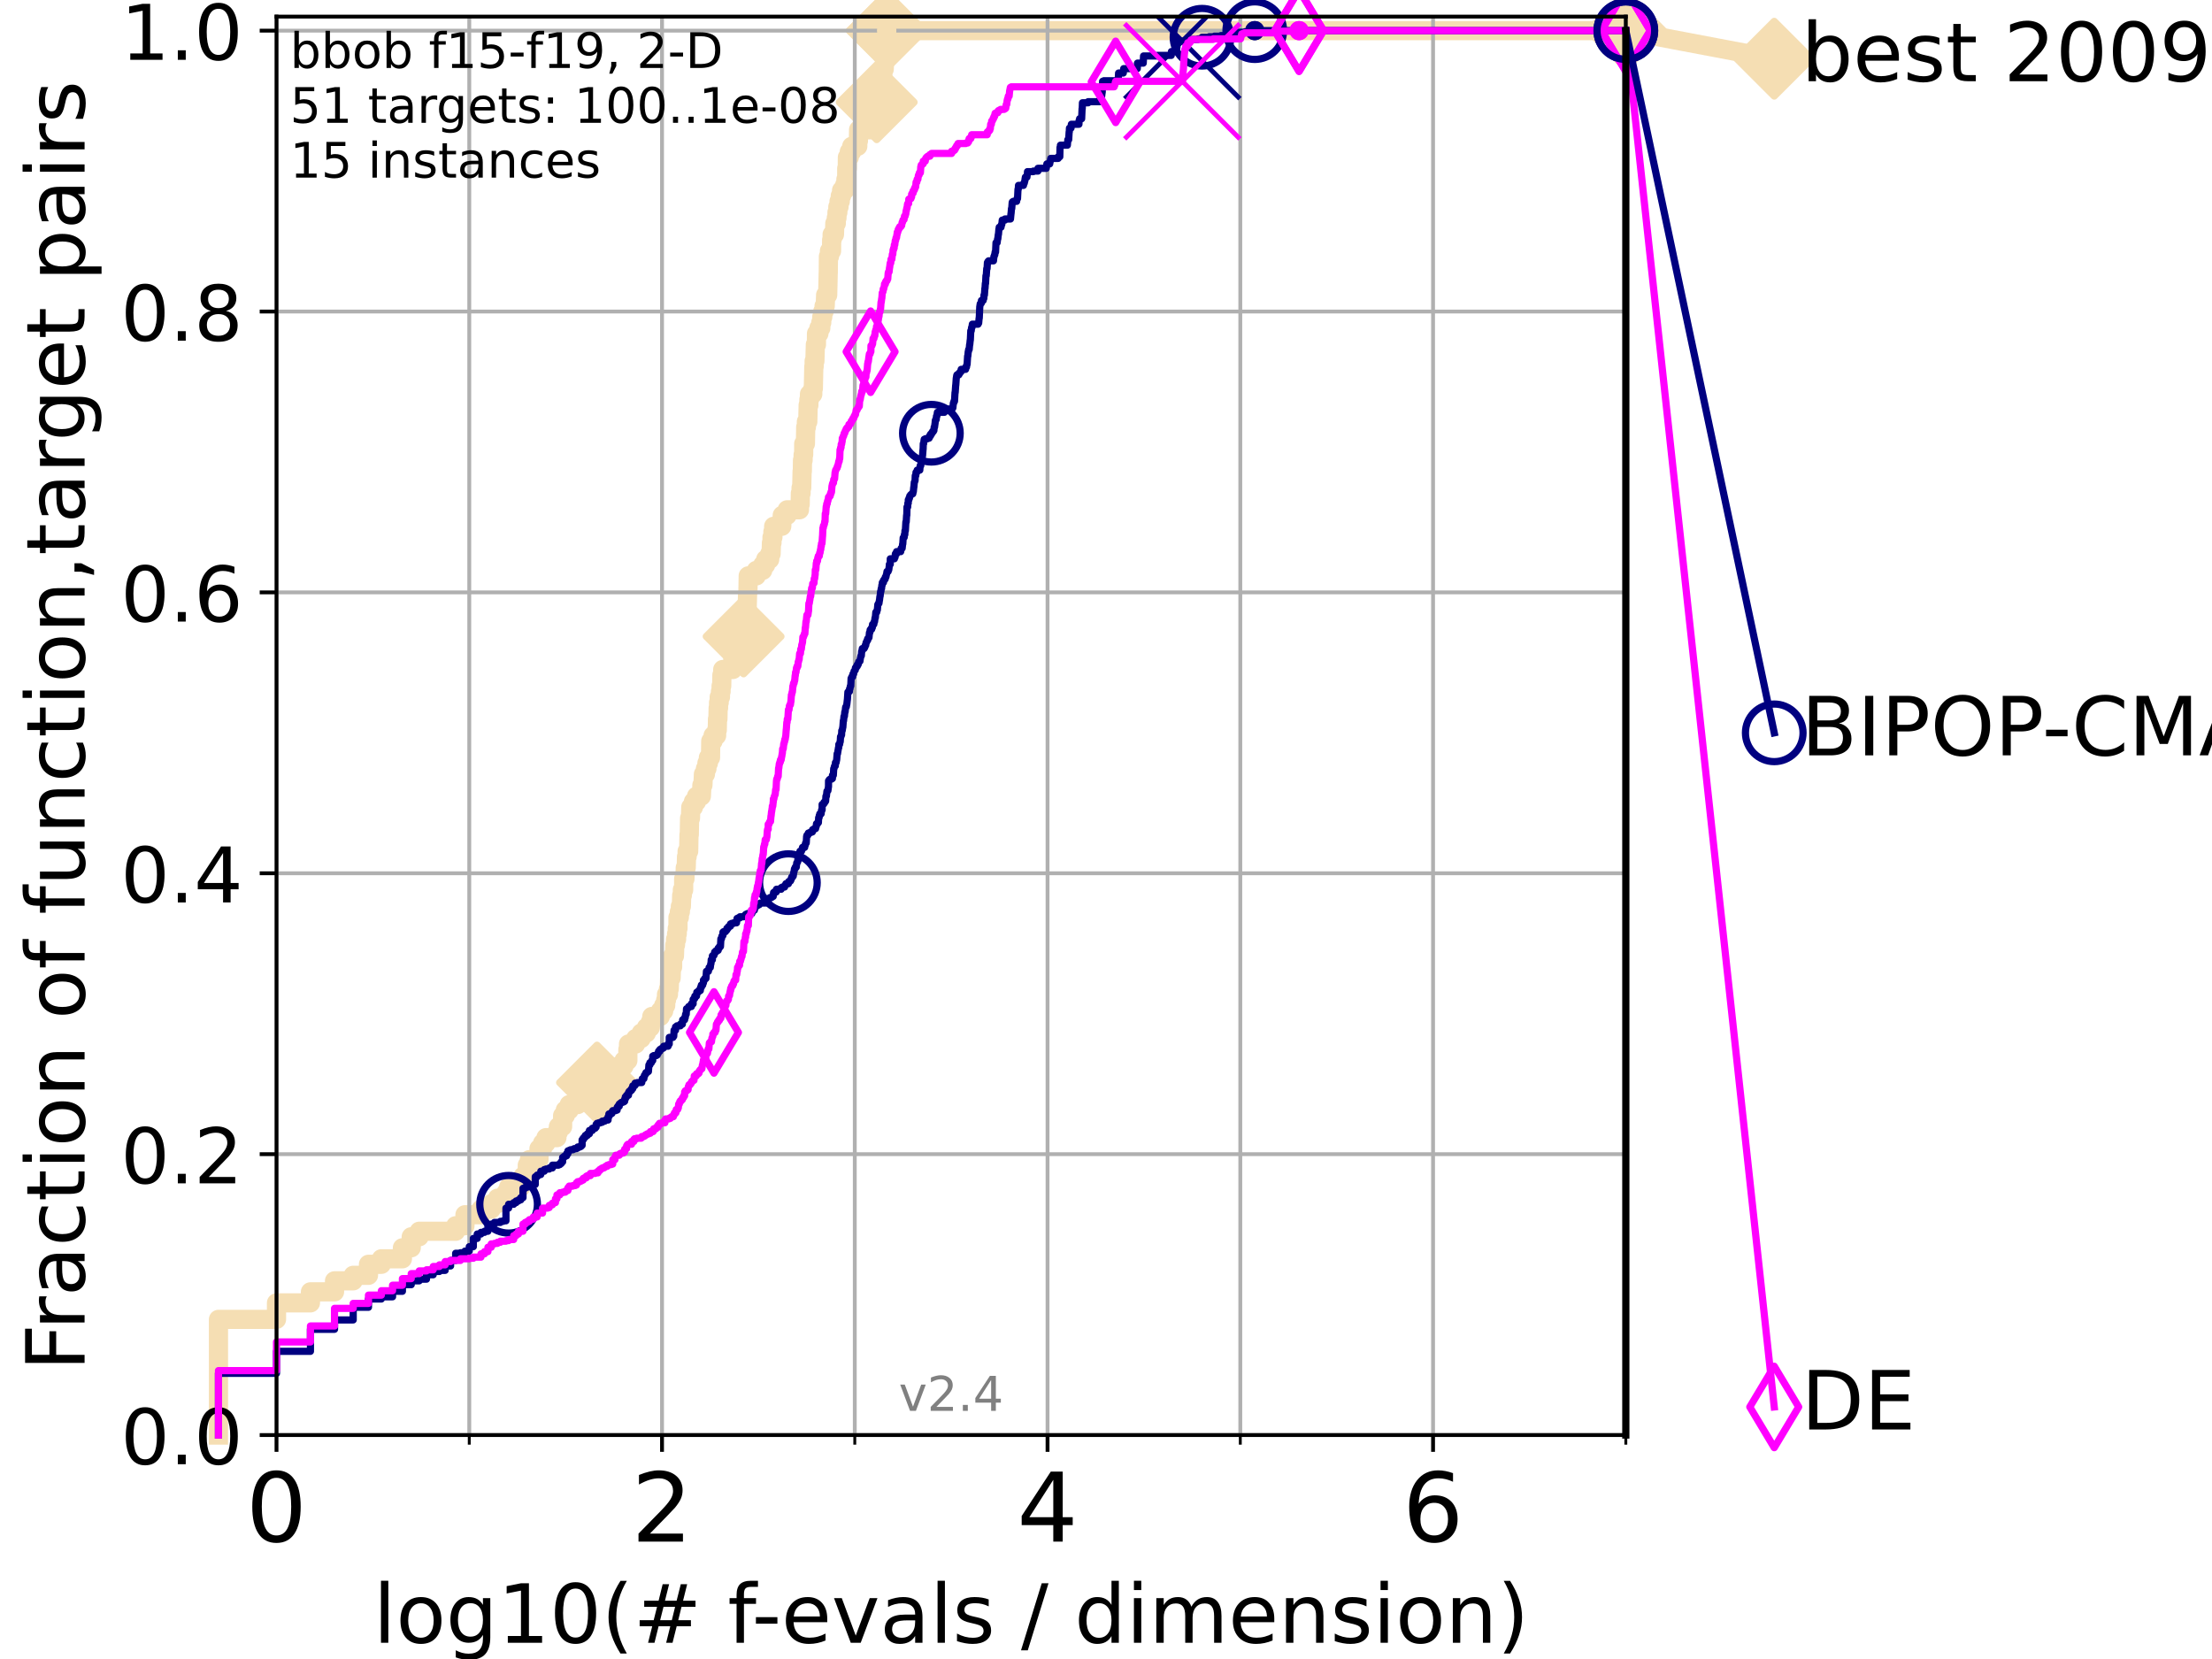 <?xml version="1.0" encoding="utf-8" standalone="no"?>
<!DOCTYPE svg PUBLIC "-//W3C//DTD SVG 1.1//EN"
  "http://www.w3.org/Graphics/SVG/1.1/DTD/svg11.dtd">
<!-- Created with matplotlib (https://matplotlib.org/) -->
<svg height="345.6pt" version="1.1" viewBox="0 0 460.8 345.6" width="460.8pt" xmlns="http://www.w3.org/2000/svg" xmlns:xlink="http://www.w3.org/1999/xlink">
 <defs>
  <style type="text/css">*{stroke-linecap:butt;stroke-linejoin:round;}</style>
 </defs>
 <g id="figure_1">
  <g id="patch_1">
   <path d="M 0 345.6 
L 460.8 345.6 
L 460.8 0 
L 0 0 
z
" style="fill:#ffffff;"/>
  </g>
  <g id="axes_1">
   <g id="patch_2">
    <path d="M 57.6 298.944 
L 338.688 298.944 
L 338.688 3.456 
L 57.6 3.456 
z
" style="fill:#ffffff;"/>
   </g>
   <g id="line2d_1">
    <path d="M 45.512 298.944 
L 45.512 274.851 
L 57.6 274.851 
L 57.6 271.409 
L 64.671 271.409 
L 64.671 269.114 
L 69.688 269.114 
L 69.688 266.82 
L 73.579 266.82 
L 73.579 265.672 
L 76.759 265.672 
L 76.759 263.378 
L 79.447 263.378 
L 79.447 262.23 
L 83.83 262.23 
L 83.83 259.936 
L 85.667 259.936 
L 85.667 257.641 
L 87.33 257.641 
L 87.33 256.494 
L 94.921 256.494 
L 94.921 255.346 
L 96.861 255.346 
L 96.861 253.052 
L 100.193 253.052 
L 100.193 251.905 
L 102.331 251.905 
L 102.331 250.757 
L 103.623 250.757 
L 103.623 249.61 
L 105.398 249.61 
L 105.398 248.463 
L 105.952 248.463 
L 105.952 247.315 
L 108.484 247.315 
L 108.484 246.168 
L 108.949 246.168 
L 108.949 245.021 
L 109.843 245.021 
L 109.843 242.726 
L 110.274 242.726 
L 110.274 241.579 
L 112.281 241.579 
L 112.281 239.284 
L 113.023 239.284 
L 113.023 238.137 
L 113.735 238.137 
L 113.735 236.99 
L 116.02 236.99 
L 116.02 235.842 
L 116.323 235.842 
L 116.323 234.695 
L 117.203 234.695 
L 117.203 232.4 
L 117.765 232.4 
L 117.765 231.253 
L 118.577 231.253 
L 118.577 230.106 
L 120.335 230.106 
L 120.335 228.958 
L 122.148 228.958 
L 122.148 227.811 
L 123.394 227.811 
L 123.394 226.664 
L 124.369 226.664 
L 124.369 225.517 
L 126.507 225.517 
L 126.507 224.369 
L 128.709 224.369 
L 128.709 223.222 
L 128.856 223.222 
L 128.856 222.075 
L 129.991 222.075 
L 129.991 220.927 
L 130.796 220.927 
L 130.796 218.633 
L 130.927 218.633 
L 130.927 217.485 
L 132.423 217.485 
L 132.423 216.338 
L 133.578 216.338 
L 133.578 215.191 
L 134.661 215.191 
L 134.661 214.044 
L 135.482 214.044 
L 135.482 212.896 
L 135.78 212.896 
L 135.78 211.749 
L 137.559 211.749 
L 137.559 210.602 
L 138.256 210.602 
L 138.256 209.454 
L 138.678 209.454 
L 138.678 208.307 
L 138.845 208.307 
L 138.845 207.16 
L 139.253 207.16 
L 139.253 206.012 
L 139.414 206.012 
L 139.494 203.718 
L 139.809 203.718 
L 139.887 201.423 
L 140.119 201.423 
L 140.119 199.129 
L 140.499 199.129 
L 140.574 196.834 
L 140.723 196.834 
L 140.723 195.687 
L 140.944 195.687 
L 140.944 194.539 
L 141.09 194.539 
L 141.09 193.392 
L 141.235 193.392 
L 141.235 191.097 
L 141.521 191.097 
L 141.521 189.95 
L 141.732 189.95 
L 141.732 188.803 
L 141.941 188.803 
L 142.01 186.508 
L 142.148 186.508 
L 142.148 185.361 
L 142.419 185.361 
L 142.419 183.066 
L 142.686 183.066 
L 142.753 180.772 
L 142.95 180.772 
L 143.015 178.477 
L 143.144 178.477 
L 143.144 177.33 
L 143.464 177.33 
L 143.528 173.888 
L 143.591 173.888 
L 143.654 170.446 
L 143.841 170.446 
L 143.903 168.151 
L 144.451 168.151 
L 144.451 167.004 
L 145.098 167.004 
L 145.098 165.857 
L 146.107 165.857 
L 146.216 163.562 
L 146.431 163.562 
L 146.538 161.268 
L 146.958 161.268 
L 146.958 160.12 
L 147.267 160.12 
L 147.267 158.973 
L 147.57 158.973 
L 147.57 157.826 
L 148.015 157.826 
L 148.064 154.384 
L 148.545 154.384 
L 148.545 153.236 
L 149.287 153.236 
L 149.287 152.089 
L 149.423 152.089 
L 149.468 149.795 
L 149.557 149.795 
L 149.602 147.5 
L 149.691 147.5 
L 149.691 146.353 
L 149.824 146.353 
L 149.824 145.205 
L 150.086 145.205 
L 150.086 144.058 
L 150.215 144.058 
L 150.215 142.911 
L 150.344 142.911 
L 150.387 140.616 
L 150.557 140.616 
L 150.557 139.469 
L 152.662 139.469 
L 152.662 137.174 
L 154.741 137.174 
L 154.807 133.732 
L 154.906 133.732 
L 154.972 131.438 
L 155.038 131.438 
L 155.103 127.996 
L 155.168 127.996 
L 155.168 126.848 
L 155.647 126.848 
L 155.742 123.407 
L 155.804 123.407 
L 155.867 119.965 
L 157.557 119.965 
L 157.557 118.817 
L 158.89 118.817 
L 158.89 117.67 
L 159.507 117.67 
L 159.507 116.523 
L 160.346 116.523 
L 160.346 115.375 
L 160.633 115.375 
L 160.704 113.081 
L 160.821 113.081 
L 160.821 111.934 
L 161.008 111.934 
L 161.008 110.786 
L 161.169 110.786 
L 161.169 109.639 
L 162.854 109.639 
L 162.958 107.344 
L 163.985 107.344 
L 163.985 106.197 
L 166.545 106.197 
L 166.545 105.05 
L 166.696 105.05 
L 166.729 102.755 
L 166.879 102.755 
L 166.879 101.608 
L 167.011 101.608 
L 167.093 98.166 
L 167.142 98.166 
L 167.175 95.871 
L 167.304 95.871 
L 167.304 94.724 
L 167.417 94.724 
L 167.433 92.429 
L 167.783 92.429 
L 167.845 88.987 
L 167.986 88.987 
L 167.986 87.84 
L 168.279 87.84 
L 168.355 84.398 
L 168.506 84.398 
L 168.506 83.251 
L 168.627 83.251 
L 168.627 82.104 
L 169.317 82.104 
L 169.317 80.956 
L 169.432 80.956 
L 169.532 76.367 
L 169.603 76.367 
L 169.603 75.22 
L 169.758 75.22 
L 169.856 71.778 
L 170.078 71.778 
L 170.092 69.483 
L 170.594 69.483 
L 170.594 68.336 
L 170.991 68.336 
L 170.991 67.189 
L 171.186 67.189 
L 171.186 66.041 
L 171.392 66.041 
L 171.392 64.894 
L 171.671 64.894 
L 171.671 63.747 
L 171.908 63.747 
L 171.995 61.452 
L 172.422 61.452 
L 172.53 56.863 
L 172.542 56.863 
L 172.578 53.421 
L 172.792 53.421 
L 172.792 52.274 
L 173.223 52.274 
L 173.246 49.979 
L 173.349 49.979 
L 173.349 48.832 
L 173.834 48.832 
L 173.911 46.537 
L 174.218 46.537 
L 174.218 45.39 
L 174.359 45.39 
L 174.359 44.243 
L 174.542 44.243 
L 174.542 43.095 
L 174.785 43.095 
L 174.785 41.948 
L 175.046 41.948 
L 175.046 40.801 
L 175.314 40.801 
L 175.314 39.653 
L 175.965 39.653 
L 175.965 38.506 
L 176.219 38.506 
L 176.219 37.359 
L 176.383 37.359 
L 176.393 35.064 
L 176.508 35.064 
L 176.527 32.77 
L 176.922 32.77 
L 176.922 31.622 
L 177.427 31.622 
L 177.427 30.475 
L 178.691 30.475 
L 178.691 29.328 
L 178.826 29.328 
L 178.859 27.033 
L 181.268 27.033 
L 181.326 24.738 
L 181.52 24.738 
L 181.52 23.591 
L 181.698 23.591 
L 181.698 22.444 
L 182.554 22.444 
L 182.635 20.149 
L 182.715 20.149 
L 182.789 17.855 
L 183.371 17.855 
L 183.371 16.707 
L 183.671 16.707 
L 183.671 15.56 
L 183.915 15.56 
L 183.915 14.413 
L 184.2 14.413 
L 184.292 12.118 
L 184.401 12.118 
L 184.492 9.824 
L 184.546 9.824 
L 184.546 8.676 
L 184.666 8.676 
L 184.726 6.382 
L 338.688 6.382 
L 338.688 6.382 
" style="fill:none;stroke:#f5deb3;stroke-linecap:square;stroke-width:4;"/>
   </g>
   <g id="line2d_2">
    <defs>
     <path d="M -0 7.778 
L 7.778 0 
L 0 -7.778 
L -7.778 -0 
z
" id="m18778de7f3" style="stroke:#f5deb3;stroke-linejoin:miter;stroke-width:1.5;"/>
    </defs>
    <g>
     <use style="fill:#f5deb3;stroke:#f5deb3;stroke-linejoin:miter;stroke-width:1.5;" x="124.369" xlink:href="#m18778de7f3" y="225.517"/>
     <use style="fill:#f5deb3;stroke:#f5deb3;stroke-linejoin:miter;stroke-width:1.5;" x="154.906" xlink:href="#m18778de7f3" y="132.585"/>
     <use style="fill:#f5deb3;stroke:#f5deb3;stroke-linejoin:miter;stroke-width:1.5;" x="182.635" xlink:href="#m18778de7f3" y="21.297"/>
     <use style="fill:#f5deb3;stroke:#f5deb3;stroke-linejoin:miter;stroke-width:1.5;" x="184.726" xlink:href="#m18778de7f3" y="6.382"/>
     <use style="fill:#f5deb3;stroke:#f5deb3;stroke-linejoin:miter;stroke-width:1.5;" x="184.726" xlink:href="#m18778de7f3" y="6.382"/>
     <use style="fill:#f5deb3;stroke:#f5deb3;stroke-linejoin:miter;stroke-width:1.5;" x="338.688" xlink:href="#m18778de7f3" y="6.382"/>
    </g>
   </g>
   <g id="line2d_3">
    <path style="fill:none;stroke:#f5deb3;stroke-linecap:square;stroke-width:4;"/>
    <g/>
   </g>
   <g id="line2d_4">
    <path d="M 338.688 6.382 
L 369.608 12.233 
" style="fill:none;stroke:#f5deb3;stroke-linecap:square;stroke-width:4;"/>
    <g>
     <use style="fill:#f5deb3;stroke:#f5deb3;stroke-linejoin:miter;stroke-width:1.5;" x="338.688" xlink:href="#m18778de7f3" y="6.382"/>
     <use style="fill:#f5deb3;stroke:#f5deb3;stroke-linejoin:miter;stroke-width:1.5;" x="369.608" xlink:href="#m18778de7f3" y="12.233"/>
    </g>
   </g>
   <g id="matplotlib.axis_1">
    <g id="xtick_1">
     <g id="line2d_5">
      <path clip-path="url(#pfa16f9cb69)" d="M 57.6 298.944 
L 57.6 3.456 
" style="fill:none;stroke:#b0b0b0;stroke-linecap:square;stroke-width:0.8;"/>
     </g>
     <g id="line2d_6">
      <defs>
       <path d="M 0 0 
L 0 3.5 
" id="mb2e563ba91" style="stroke:#000000;stroke-width:0.8;"/>
      </defs>
      <g>
       <use style="stroke:#000000;stroke-width:0.8;" x="57.6" xlink:href="#mb2e563ba91" y="298.944"/>
      </g>
     </g>
     <g id="text_1">
      <!-- 0 -->
      <g transform="translate(51.237 321.141)scale(0.2 -0.2)">
       <defs>
        <path d="M 31.781 66.406 
Q 24.172 66.406 20.328 58.906 
Q 16.5 51.422 16.5 36.375 
Q 16.5 21.391 20.328 13.891 
Q 24.172 6.391 31.781 6.391 
Q 39.453 6.391 43.281 13.891 
Q 47.125 21.391 47.125 36.375 
Q 47.125 51.422 43.281 58.906 
Q 39.453 66.406 31.781 66.406 
z
M 31.781 74.219 
Q 44.047 74.219 50.516 64.516 
Q 56.984 54.828 56.984 36.375 
Q 56.984 17.969 50.516 8.266 
Q 44.047 -1.422 31.781 -1.422 
Q 19.531 -1.422 13.062 8.266 
Q 6.594 17.969 6.594 36.375 
Q 6.594 54.828 13.062 64.516 
Q 19.531 74.219 31.781 74.219 
z
" id="DejaVuSans-48"/>
       </defs>
       <use xlink:href="#DejaVuSans-48"/>
      </g>
     </g>
    </g>
    <g id="xtick_2">
     <g id="line2d_7">
      <path clip-path="url(#pfa16f9cb69)" d="M 137.911 298.944 
L 137.911 3.456 
" style="fill:none;stroke:#b0b0b0;stroke-linecap:square;stroke-width:0.8;"/>
     </g>
     <g id="line2d_8">
      <g>
       <use style="stroke:#000000;stroke-width:0.8;" x="137.911" xlink:href="#mb2e563ba91" y="298.944"/>
      </g>
     </g>
     <g id="text_2">
      <!-- 2 -->
      <g transform="translate(131.548 321.141)scale(0.2 -0.2)">
       <defs>
        <path d="M 19.188 8.297 
L 53.609 8.297 
L 53.609 0 
L 7.328 0 
L 7.328 8.297 
Q 12.938 14.109 22.625 23.891 
Q 32.328 33.688 34.812 36.531 
Q 39.547 41.844 41.422 45.531 
Q 43.312 49.219 43.312 52.781 
Q 43.312 58.594 39.234 62.25 
Q 35.156 65.922 28.609 65.922 
Q 23.969 65.922 18.812 64.312 
Q 13.672 62.703 7.812 59.422 
L 7.812 69.391 
Q 13.766 71.781 18.938 73 
Q 24.125 74.219 28.422 74.219 
Q 39.75 74.219 46.484 68.547 
Q 53.219 62.891 53.219 53.422 
Q 53.219 48.922 51.531 44.891 
Q 49.859 40.875 45.406 35.406 
Q 44.188 33.984 37.641 27.219 
Q 31.109 20.453 19.188 8.297 
z
" id="DejaVuSans-50"/>
       </defs>
       <use xlink:href="#DejaVuSans-50"/>
      </g>
     </g>
    </g>
    <g id="xtick_3">
     <g id="line2d_9">
      <path clip-path="url(#pfa16f9cb69)" d="M 218.222 298.944 
L 218.222 3.456 
" style="fill:none;stroke:#b0b0b0;stroke-linecap:square;stroke-width:0.8;"/>
     </g>
     <g id="line2d_10">
      <g>
       <use style="stroke:#000000;stroke-width:0.8;" x="218.222" xlink:href="#mb2e563ba91" y="298.944"/>
      </g>
     </g>
     <g id="text_3">
      <!-- 4 -->
      <g transform="translate(211.859 321.141)scale(0.2 -0.2)">
       <defs>
        <path d="M 37.797 64.312 
L 12.891 25.391 
L 37.797 25.391 
z
M 35.203 72.906 
L 47.609 72.906 
L 47.609 25.391 
L 58.016 25.391 
L 58.016 17.188 
L 47.609 17.188 
L 47.609 0 
L 37.797 0 
L 37.797 17.188 
L 4.891 17.188 
L 4.891 26.703 
z
" id="DejaVuSans-52"/>
       </defs>
       <use xlink:href="#DejaVuSans-52"/>
      </g>
     </g>
    </g>
    <g id="xtick_4">
     <g id="line2d_11">
      <path clip-path="url(#pfa16f9cb69)" d="M 298.533 298.944 
L 298.533 3.456 
" style="fill:none;stroke:#b0b0b0;stroke-linecap:square;stroke-width:0.8;"/>
     </g>
     <g id="line2d_12">
      <g>
       <use style="stroke:#000000;stroke-width:0.8;" x="298.533" xlink:href="#mb2e563ba91" y="298.944"/>
      </g>
     </g>
     <g id="text_4">
      <!-- 6 -->
      <g transform="translate(292.17 321.141)scale(0.2 -0.2)">
       <defs>
        <path d="M 33.016 40.375 
Q 26.375 40.375 22.484 35.828 
Q 18.609 31.297 18.609 23.391 
Q 18.609 15.531 22.484 10.953 
Q 26.375 6.391 33.016 6.391 
Q 39.656 6.391 43.531 10.953 
Q 47.406 15.531 47.406 23.391 
Q 47.406 31.297 43.531 35.828 
Q 39.656 40.375 33.016 40.375 
z
M 52.594 71.297 
L 52.594 62.312 
Q 48.875 64.062 45.094 64.984 
Q 41.312 65.922 37.594 65.922 
Q 27.828 65.922 22.672 59.328 
Q 17.531 52.734 16.797 39.406 
Q 19.672 43.656 24.016 45.922 
Q 28.375 48.188 33.594 48.188 
Q 44.578 48.188 50.953 41.516 
Q 57.328 34.859 57.328 23.391 
Q 57.328 12.156 50.688 5.359 
Q 44.047 -1.422 33.016 -1.422 
Q 20.359 -1.422 13.672 8.266 
Q 6.984 17.969 6.984 36.375 
Q 6.984 53.656 15.188 63.938 
Q 23.391 74.219 37.203 74.219 
Q 40.922 74.219 44.703 73.484 
Q 48.484 72.75 52.594 71.297 
z
" id="DejaVuSans-54"/>
       </defs>
       <use xlink:href="#DejaVuSans-54"/>
      </g>
     </g>
    </g>
    <g id="xtick_5">
     <g id="line2d_13">
      <path clip-path="url(#pfa16f9cb69)" d="M 97.755 298.944 
L 97.755 3.456 
" style="fill:none;stroke:#b0b0b0;stroke-linecap:square;stroke-width:0.8;"/>
     </g>
     <g id="line2d_14">
      <defs>
       <path d="M 0 0 
L 0 2 
" id="m8eddfc1cb3" style="stroke:#000000;stroke-width:0.6;"/>
      </defs>
      <g>
       <use style="stroke:#000000;stroke-width:0.6;" x="97.755" xlink:href="#m8eddfc1cb3" y="298.944"/>
      </g>
     </g>
    </g>
    <g id="xtick_6">
     <g id="line2d_15">
      <path clip-path="url(#pfa16f9cb69)" d="M 178.066 298.944 
L 178.066 3.456 
" style="fill:none;stroke:#b0b0b0;stroke-linecap:square;stroke-width:0.8;"/>
     </g>
     <g id="line2d_16">
      <g>
       <use style="stroke:#000000;stroke-width:0.6;" x="178.066" xlink:href="#m8eddfc1cb3" y="298.944"/>
      </g>
     </g>
    </g>
    <g id="xtick_7">
     <g id="line2d_17">
      <path clip-path="url(#pfa16f9cb69)" d="M 258.377 298.944 
L 258.377 3.456 
" style="fill:none;stroke:#b0b0b0;stroke-linecap:square;stroke-width:0.8;"/>
     </g>
     <g id="line2d_18">
      <g>
       <use style="stroke:#000000;stroke-width:0.6;" x="258.377" xlink:href="#m8eddfc1cb3" y="298.944"/>
      </g>
     </g>
    </g>
    <g id="xtick_8">
     <g id="line2d_19">
      <path clip-path="url(#pfa16f9cb69)" d="M 338.688 298.944 
L 338.688 3.456 
" style="fill:none;stroke:#b0b0b0;stroke-linecap:square;stroke-width:0.8;"/>
     </g>
     <g id="line2d_20">
      <g>
       <use style="stroke:#000000;stroke-width:0.6;" x="338.688" xlink:href="#m8eddfc1cb3" y="298.944"/>
      </g>
     </g>
    </g>
    <g id="text_5">
     <!-- log10(# f-evals / dimension) -->
     <g transform="translate(77.764 342.218)scale(0.17 -0.17)">
      <defs>
       <path d="M 9.422 75.984 
L 18.406 75.984 
L 18.406 0 
L 9.422 0 
z
" id="DejaVuSans-108"/>
       <path d="M 30.609 48.391 
Q 23.391 48.391 19.188 42.75 
Q 14.984 37.109 14.984 27.297 
Q 14.984 17.484 19.156 11.844 
Q 23.344 6.203 30.609 6.203 
Q 37.797 6.203 41.984 11.859 
Q 46.188 17.531 46.188 27.297 
Q 46.188 37.016 41.984 42.703 
Q 37.797 48.391 30.609 48.391 
z
M 30.609 56 
Q 42.328 56 49.016 48.375 
Q 55.719 40.766 55.719 27.297 
Q 55.719 13.875 49.016 6.219 
Q 42.328 -1.422 30.609 -1.422 
Q 18.844 -1.422 12.172 6.219 
Q 5.516 13.875 5.516 27.297 
Q 5.516 40.766 12.172 48.375 
Q 18.844 56 30.609 56 
z
" id="DejaVuSans-111"/>
       <path d="M 45.406 27.984 
Q 45.406 37.75 41.375 43.109 
Q 37.359 48.484 30.078 48.484 
Q 22.859 48.484 18.828 43.109 
Q 14.797 37.75 14.797 27.984 
Q 14.797 18.266 18.828 12.891 
Q 22.859 7.516 30.078 7.516 
Q 37.359 7.516 41.375 12.891 
Q 45.406 18.266 45.406 27.984 
z
M 54.391 6.781 
Q 54.391 -7.172 48.188 -13.984 
Q 42 -20.797 29.203 -20.797 
Q 24.469 -20.797 20.266 -20.094 
Q 16.062 -19.391 12.109 -17.922 
L 12.109 -9.188 
Q 16.062 -11.328 19.922 -12.344 
Q 23.781 -13.375 27.781 -13.375 
Q 36.625 -13.375 41.016 -8.766 
Q 45.406 -4.156 45.406 5.172 
L 45.406 9.625 
Q 42.625 4.781 38.281 2.391 
Q 33.938 0 27.875 0 
Q 17.828 0 11.672 7.656 
Q 5.516 15.328 5.516 27.984 
Q 5.516 40.672 11.672 48.328 
Q 17.828 56 27.875 56 
Q 33.938 56 38.281 53.609 
Q 42.625 51.219 45.406 46.391 
L 45.406 54.688 
L 54.391 54.688 
z
" id="DejaVuSans-103"/>
       <path d="M 12.406 8.297 
L 28.516 8.297 
L 28.516 63.922 
L 10.984 60.406 
L 10.984 69.391 
L 28.422 72.906 
L 38.281 72.906 
L 38.281 8.297 
L 54.391 8.297 
L 54.391 0 
L 12.406 0 
z
" id="DejaVuSans-49"/>
       <path d="M 31 75.875 
Q 24.469 64.656 21.281 53.656 
Q 18.109 42.672 18.109 31.391 
Q 18.109 20.125 21.312 9.062 
Q 24.516 -2 31 -13.188 
L 23.188 -13.188 
Q 15.875 -1.703 12.234 9.375 
Q 8.594 20.453 8.594 31.391 
Q 8.594 42.281 12.203 53.312 
Q 15.828 64.359 23.188 75.875 
z
" id="DejaVuSans-40"/>
       <path d="M 51.125 44 
L 36.922 44 
L 32.812 27.688 
L 47.125 27.688 
z
M 43.797 71.781 
L 38.719 51.516 
L 52.984 51.516 
L 58.109 71.781 
L 65.922 71.781 
L 60.891 51.516 
L 76.125 51.516 
L 76.125 44 
L 58.984 44 
L 54.984 27.688 
L 70.516 27.688 
L 70.516 20.219 
L 53.078 20.219 
L 48 0 
L 40.188 0 
L 45.219 20.219 
L 30.906 20.219 
L 25.875 0 
L 18.016 0 
L 23.094 20.219 
L 7.719 20.219 
L 7.719 27.688 
L 24.906 27.688 
L 29 44 
L 13.281 44 
L 13.281 51.516 
L 30.906 51.516 
L 35.891 71.781 
z
" id="DejaVuSans-35"/>
       <path id="DejaVuSans-32"/>
       <path d="M 37.109 75.984 
L 37.109 68.5 
L 28.516 68.5 
Q 23.688 68.5 21.797 66.547 
Q 19.922 64.594 19.922 59.516 
L 19.922 54.688 
L 34.719 54.688 
L 34.719 47.703 
L 19.922 47.703 
L 19.922 0 
L 10.891 0 
L 10.891 47.703 
L 2.297 47.703 
L 2.297 54.688 
L 10.891 54.688 
L 10.891 58.5 
Q 10.891 67.625 15.141 71.797 
Q 19.391 75.984 28.609 75.984 
z
" id="DejaVuSans-102"/>
       <path d="M 4.891 31.391 
L 31.203 31.391 
L 31.203 23.391 
L 4.891 23.391 
z
" id="DejaVuSans-45"/>
       <path d="M 56.203 29.594 
L 56.203 25.203 
L 14.891 25.203 
Q 15.484 15.922 20.484 11.062 
Q 25.484 6.203 34.422 6.203 
Q 39.594 6.203 44.453 7.469 
Q 49.312 8.734 54.109 11.281 
L 54.109 2.781 
Q 49.266 0.734 44.188 -0.344 
Q 39.109 -1.422 33.891 -1.422 
Q 20.797 -1.422 13.156 6.188 
Q 5.516 13.812 5.516 26.812 
Q 5.516 40.234 12.766 48.109 
Q 20.016 56 32.328 56 
Q 43.359 56 49.781 48.891 
Q 56.203 41.797 56.203 29.594 
z
M 47.219 32.234 
Q 47.125 39.594 43.094 43.984 
Q 39.062 48.391 32.422 48.391 
Q 24.906 48.391 20.391 44.141 
Q 15.875 39.891 15.188 32.172 
z
" id="DejaVuSans-101"/>
       <path d="M 2.984 54.688 
L 12.5 54.688 
L 29.594 8.797 
L 46.688 54.688 
L 56.203 54.688 
L 35.688 0 
L 23.484 0 
z
" id="DejaVuSans-118"/>
       <path d="M 34.281 27.484 
Q 23.391 27.484 19.188 25 
Q 14.984 22.516 14.984 16.5 
Q 14.984 11.719 18.141 8.906 
Q 21.297 6.109 26.703 6.109 
Q 34.188 6.109 38.703 11.406 
Q 43.219 16.703 43.219 25.484 
L 43.219 27.484 
z
M 52.203 31.203 
L 52.203 0 
L 43.219 0 
L 43.219 8.297 
Q 40.141 3.328 35.547 0.953 
Q 30.953 -1.422 24.312 -1.422 
Q 15.922 -1.422 10.953 3.297 
Q 6 8.016 6 15.922 
Q 6 25.141 12.172 29.828 
Q 18.359 34.516 30.609 34.516 
L 43.219 34.516 
L 43.219 35.406 
Q 43.219 41.609 39.141 45 
Q 35.062 48.391 27.688 48.391 
Q 23 48.391 18.547 47.266 
Q 14.109 46.141 10.016 43.891 
L 10.016 52.203 
Q 14.938 54.109 19.578 55.047 
Q 24.219 56 28.609 56 
Q 40.484 56 46.344 49.844 
Q 52.203 43.703 52.203 31.203 
z
" id="DejaVuSans-97"/>
       <path d="M 44.281 53.078 
L 44.281 44.578 
Q 40.484 46.531 36.375 47.5 
Q 32.281 48.484 27.875 48.484 
Q 21.188 48.484 17.844 46.438 
Q 14.5 44.391 14.5 40.281 
Q 14.5 37.156 16.891 35.375 
Q 19.281 33.594 26.516 31.984 
L 29.594 31.297 
Q 39.156 29.25 43.188 25.516 
Q 47.219 21.781 47.219 15.094 
Q 47.219 7.469 41.188 3.016 
Q 35.156 -1.422 24.609 -1.422 
Q 20.219 -1.422 15.453 -0.562 
Q 10.688 0.297 5.422 2 
L 5.422 11.281 
Q 10.406 8.688 15.234 7.391 
Q 20.062 6.109 24.812 6.109 
Q 31.156 6.109 34.562 8.281 
Q 37.984 10.453 37.984 14.406 
Q 37.984 18.062 35.516 20.016 
Q 33.062 21.969 24.703 23.781 
L 21.578 24.516 
Q 13.234 26.266 9.516 29.906 
Q 5.812 33.547 5.812 39.891 
Q 5.812 47.609 11.281 51.797 
Q 16.75 56 26.812 56 
Q 31.781 56 36.172 55.266 
Q 40.578 54.547 44.281 53.078 
z
" id="DejaVuSans-115"/>
       <path d="M 25.391 72.906 
L 33.688 72.906 
L 8.297 -9.281 
L 0 -9.281 
z
" id="DejaVuSans-47"/>
       <path d="M 45.406 46.391 
L 45.406 75.984 
L 54.391 75.984 
L 54.391 0 
L 45.406 0 
L 45.406 8.203 
Q 42.578 3.328 38.25 0.953 
Q 33.938 -1.422 27.875 -1.422 
Q 17.969 -1.422 11.734 6.484 
Q 5.516 14.406 5.516 27.297 
Q 5.516 40.188 11.734 48.094 
Q 17.969 56 27.875 56 
Q 33.938 56 38.25 53.625 
Q 42.578 51.266 45.406 46.391 
z
M 14.797 27.297 
Q 14.797 17.391 18.875 11.75 
Q 22.953 6.109 30.078 6.109 
Q 37.203 6.109 41.297 11.75 
Q 45.406 17.391 45.406 27.297 
Q 45.406 37.203 41.297 42.844 
Q 37.203 48.484 30.078 48.484 
Q 22.953 48.484 18.875 42.844 
Q 14.797 37.203 14.797 27.297 
z
" id="DejaVuSans-100"/>
       <path d="M 9.422 54.688 
L 18.406 54.688 
L 18.406 0 
L 9.422 0 
z
M 9.422 75.984 
L 18.406 75.984 
L 18.406 64.594 
L 9.422 64.594 
z
" id="DejaVuSans-105"/>
       <path d="M 52 44.188 
Q 55.375 50.25 60.062 53.125 
Q 64.75 56 71.094 56 
Q 79.641 56 84.281 50.016 
Q 88.922 44.047 88.922 33.016 
L 88.922 0 
L 79.891 0 
L 79.891 32.719 
Q 79.891 40.578 77.094 44.375 
Q 74.312 48.188 68.609 48.188 
Q 61.625 48.188 57.562 43.547 
Q 53.516 38.922 53.516 30.906 
L 53.516 0 
L 44.484 0 
L 44.484 32.719 
Q 44.484 40.625 41.703 44.406 
Q 38.922 48.188 33.109 48.188 
Q 26.219 48.188 22.156 43.531 
Q 18.109 38.875 18.109 30.906 
L 18.109 0 
L 9.078 0 
L 9.078 54.688 
L 18.109 54.688 
L 18.109 46.188 
Q 21.188 51.219 25.484 53.609 
Q 29.781 56 35.688 56 
Q 41.656 56 45.828 52.969 
Q 50 49.953 52 44.188 
z
" id="DejaVuSans-109"/>
       <path d="M 54.891 33.016 
L 54.891 0 
L 45.906 0 
L 45.906 32.719 
Q 45.906 40.484 42.875 44.328 
Q 39.844 48.188 33.797 48.188 
Q 26.516 48.188 22.312 43.547 
Q 18.109 38.922 18.109 30.906 
L 18.109 0 
L 9.078 0 
L 9.078 54.688 
L 18.109 54.688 
L 18.109 46.188 
Q 21.344 51.125 25.703 53.562 
Q 30.078 56 35.797 56 
Q 45.219 56 50.047 50.172 
Q 54.891 44.344 54.891 33.016 
z
" id="DejaVuSans-110"/>
       <path d="M 8.016 75.875 
L 15.828 75.875 
Q 23.141 64.359 26.781 53.312 
Q 30.422 42.281 30.422 31.391 
Q 30.422 20.453 26.781 9.375 
Q 23.141 -1.703 15.828 -13.188 
L 8.016 -13.188 
Q 14.5 -2 17.703 9.062 
Q 20.906 20.125 20.906 31.391 
Q 20.906 42.672 17.703 53.656 
Q 14.5 64.656 8.016 75.875 
z
" id="DejaVuSans-41"/>
      </defs>
      <use xlink:href="#DejaVuSans-108"/>
      <use x="27.783" xlink:href="#DejaVuSans-111"/>
      <use x="88.965" xlink:href="#DejaVuSans-103"/>
      <use x="152.441" xlink:href="#DejaVuSans-49"/>
      <use x="216.064" xlink:href="#DejaVuSans-48"/>
      <use x="279.688" xlink:href="#DejaVuSans-40"/>
      <use x="318.701" xlink:href="#DejaVuSans-35"/>
      <use x="402.49" xlink:href="#DejaVuSans-32"/>
      <use x="434.277" xlink:href="#DejaVuSans-102"/>
      <use x="463.982" xlink:href="#DejaVuSans-45"/>
      <use x="500.066" xlink:href="#DejaVuSans-101"/>
      <use x="561.59" xlink:href="#DejaVuSans-118"/>
      <use x="620.77" xlink:href="#DejaVuSans-97"/>
      <use x="682.049" xlink:href="#DejaVuSans-108"/>
      <use x="709.832" xlink:href="#DejaVuSans-115"/>
      <use x="761.932" xlink:href="#DejaVuSans-32"/>
      <use x="793.719" xlink:href="#DejaVuSans-47"/>
      <use x="827.41" xlink:href="#DejaVuSans-32"/>
      <use x="859.197" xlink:href="#DejaVuSans-100"/>
      <use x="922.674" xlink:href="#DejaVuSans-105"/>
      <use x="950.457" xlink:href="#DejaVuSans-109"/>
      <use x="1047.869" xlink:href="#DejaVuSans-101"/>
      <use x="1109.393" xlink:href="#DejaVuSans-110"/>
      <use x="1172.771" xlink:href="#DejaVuSans-115"/>
      <use x="1224.871" xlink:href="#DejaVuSans-105"/>
      <use x="1252.654" xlink:href="#DejaVuSans-111"/>
      <use x="1313.836" xlink:href="#DejaVuSans-110"/>
      <use x="1377.215" xlink:href="#DejaVuSans-41"/>
     </g>
    </g>
   </g>
   <g id="matplotlib.axis_2">
    <g id="ytick_1">
     <g id="line2d_21">
      <path clip-path="url(#pfa16f9cb69)" d="M 57.6 298.944 
L 338.688 298.944 
" style="fill:none;stroke:#b0b0b0;stroke-linecap:square;stroke-width:0.8;"/>
     </g>
     <g id="line2d_22">
      <defs>
       <path d="M 0 0 
L -3.5 0 
" id="m77c020b9e1" style="stroke:#000000;stroke-width:0.8;"/>
      </defs>
      <g>
       <use style="stroke:#000000;stroke-width:0.8;" x="57.6" xlink:href="#m77c020b9e1" y="298.944"/>
      </g>
     </g>
     <g id="text_6">
      <!-- 0.0 -->
      <g transform="translate(25.155 305.023)scale(0.16 -0.16)">
       <defs>
        <path d="M 10.688 12.406 
L 21 12.406 
L 21 0 
L 10.688 0 
z
" id="DejaVuSans-46"/>
       </defs>
       <use xlink:href="#DejaVuSans-48"/>
       <use x="63.623" xlink:href="#DejaVuSans-46"/>
       <use x="95.41" xlink:href="#DejaVuSans-48"/>
      </g>
     </g>
    </g>
    <g id="ytick_2">
     <g id="line2d_23">
      <path clip-path="url(#pfa16f9cb69)" d="M 57.6 240.432 
L 338.688 240.432 
" style="fill:none;stroke:#b0b0b0;stroke-linecap:square;stroke-width:0.8;"/>
     </g>
     <g id="line2d_24">
      <g>
       <use style="stroke:#000000;stroke-width:0.8;" x="57.6" xlink:href="#m77c020b9e1" y="240.432"/>
      </g>
     </g>
     <g id="text_7">
      <!-- 0.2 -->
      <g transform="translate(25.155 246.51)scale(0.16 -0.16)">
       <use xlink:href="#DejaVuSans-48"/>
       <use x="63.623" xlink:href="#DejaVuSans-46"/>
       <use x="95.41" xlink:href="#DejaVuSans-50"/>
      </g>
     </g>
    </g>
    <g id="ytick_3">
     <g id="line2d_25">
      <path clip-path="url(#pfa16f9cb69)" d="M 57.6 181.919 
L 338.688 181.919 
" style="fill:none;stroke:#b0b0b0;stroke-linecap:square;stroke-width:0.8;"/>
     </g>
     <g id="line2d_26">
      <g>
       <use style="stroke:#000000;stroke-width:0.8;" x="57.6" xlink:href="#m77c020b9e1" y="181.919"/>
      </g>
     </g>
     <g id="text_8">
      <!-- 0.4 -->
      <g transform="translate(25.155 187.998)scale(0.16 -0.16)">
       <use xlink:href="#DejaVuSans-48"/>
       <use x="63.623" xlink:href="#DejaVuSans-46"/>
       <use x="95.41" xlink:href="#DejaVuSans-52"/>
      </g>
     </g>
    </g>
    <g id="ytick_4">
     <g id="line2d_27">
      <path clip-path="url(#pfa16f9cb69)" d="M 57.6 123.407 
L 338.688 123.407 
" style="fill:none;stroke:#b0b0b0;stroke-linecap:square;stroke-width:0.8;"/>
     </g>
     <g id="line2d_28">
      <g>
       <use style="stroke:#000000;stroke-width:0.8;" x="57.6" xlink:href="#m77c020b9e1" y="123.407"/>
      </g>
     </g>
     <g id="text_9">
      <!-- 0.6 -->
      <g transform="translate(25.155 129.485)scale(0.16 -0.16)">
       <use xlink:href="#DejaVuSans-48"/>
       <use x="63.623" xlink:href="#DejaVuSans-46"/>
       <use x="95.41" xlink:href="#DejaVuSans-54"/>
      </g>
     </g>
    </g>
    <g id="ytick_5">
     <g id="line2d_29">
      <path clip-path="url(#pfa16f9cb69)" d="M 57.6 64.894 
L 338.688 64.894 
" style="fill:none;stroke:#b0b0b0;stroke-linecap:square;stroke-width:0.8;"/>
     </g>
     <g id="line2d_30">
      <g>
       <use style="stroke:#000000;stroke-width:0.8;" x="57.6" xlink:href="#m77c020b9e1" y="64.894"/>
      </g>
     </g>
     <g id="text_10">
      <!-- 0.8 -->
      <g transform="translate(25.155 70.973)scale(0.16 -0.16)">
       <defs>
        <path d="M 31.781 34.625 
Q 24.75 34.625 20.719 30.859 
Q 16.703 27.094 16.703 20.516 
Q 16.703 13.922 20.719 10.156 
Q 24.75 6.391 31.781 6.391 
Q 38.812 6.391 42.859 10.172 
Q 46.922 13.969 46.922 20.516 
Q 46.922 27.094 42.891 30.859 
Q 38.875 34.625 31.781 34.625 
z
M 21.922 38.812 
Q 15.578 40.375 12.031 44.719 
Q 8.5 49.078 8.5 55.328 
Q 8.5 64.062 14.719 69.141 
Q 20.953 74.219 31.781 74.219 
Q 42.672 74.219 48.875 69.141 
Q 55.078 64.062 55.078 55.328 
Q 55.078 49.078 51.531 44.719 
Q 48 40.375 41.703 38.812 
Q 48.828 37.156 52.797 32.312 
Q 56.781 27.484 56.781 20.516 
Q 56.781 9.906 50.312 4.234 
Q 43.844 -1.422 31.781 -1.422 
Q 19.734 -1.422 13.25 4.234 
Q 6.781 9.906 6.781 20.516 
Q 6.781 27.484 10.781 32.312 
Q 14.797 37.156 21.922 38.812 
z
M 18.312 54.391 
Q 18.312 48.734 21.844 45.562 
Q 25.391 42.391 31.781 42.391 
Q 38.141 42.391 41.719 45.562 
Q 45.312 48.734 45.312 54.391 
Q 45.312 60.062 41.719 63.234 
Q 38.141 66.406 31.781 66.406 
Q 25.391 66.406 21.844 63.234 
Q 18.312 60.062 18.312 54.391 
z
" id="DejaVuSans-56"/>
       </defs>
       <use xlink:href="#DejaVuSans-48"/>
       <use x="63.623" xlink:href="#DejaVuSans-46"/>
       <use x="95.41" xlink:href="#DejaVuSans-56"/>
      </g>
     </g>
    </g>
    <g id="ytick_6">
     <g id="line2d_31">
      <path clip-path="url(#pfa16f9cb69)" d="M 57.6 6.382 
L 338.688 6.382 
" style="fill:none;stroke:#b0b0b0;stroke-linecap:square;stroke-width:0.8;"/>
     </g>
     <g id="line2d_32">
      <g>
       <use style="stroke:#000000;stroke-width:0.8;" x="57.6" xlink:href="#m77c020b9e1" y="6.382"/>
      </g>
     </g>
     <g id="text_11">
      <!-- 1.0 -->
      <g transform="translate(25.155 12.46)scale(0.16 -0.16)">
       <use xlink:href="#DejaVuSans-49"/>
       <use x="63.623" xlink:href="#DejaVuSans-46"/>
       <use x="95.41" xlink:href="#DejaVuSans-48"/>
      </g>
     </g>
    </g>
    <g id="text_12">
     <!-- Fraction of function,target pairs -->
     <g transform="translate(17.62 285.585)rotate(-90)scale(0.17 -0.17)">
      <defs>
       <path d="M 9.812 72.906 
L 51.703 72.906 
L 51.703 64.594 
L 19.672 64.594 
L 19.672 43.109 
L 48.578 43.109 
L 48.578 34.812 
L 19.672 34.812 
L 19.672 0 
L 9.812 0 
z
" id="DejaVuSans-70"/>
       <path d="M 41.109 46.297 
Q 39.594 47.172 37.812 47.578 
Q 36.031 48 33.891 48 
Q 26.266 48 22.188 43.047 
Q 18.109 38.094 18.109 28.812 
L 18.109 0 
L 9.078 0 
L 9.078 54.688 
L 18.109 54.688 
L 18.109 46.188 
Q 20.953 51.172 25.484 53.578 
Q 30.031 56 36.531 56 
Q 37.453 56 38.578 55.875 
Q 39.703 55.766 41.062 55.516 
z
" id="DejaVuSans-114"/>
       <path d="M 48.781 52.594 
L 48.781 44.188 
Q 44.969 46.297 41.141 47.344 
Q 37.312 48.391 33.406 48.391 
Q 24.656 48.391 19.812 42.844 
Q 14.984 37.312 14.984 27.297 
Q 14.984 17.281 19.812 11.734 
Q 24.656 6.203 33.406 6.203 
Q 37.312 6.203 41.141 7.25 
Q 44.969 8.297 48.781 10.406 
L 48.781 2.094 
Q 45.016 0.344 40.984 -0.531 
Q 36.969 -1.422 32.422 -1.422 
Q 20.062 -1.422 12.781 6.344 
Q 5.516 14.109 5.516 27.297 
Q 5.516 40.672 12.859 48.328 
Q 20.219 56 33.016 56 
Q 37.156 56 41.109 55.141 
Q 45.062 54.297 48.781 52.594 
z
" id="DejaVuSans-99"/>
       <path d="M 18.312 70.219 
L 18.312 54.688 
L 36.812 54.688 
L 36.812 47.703 
L 18.312 47.703 
L 18.312 18.016 
Q 18.312 11.328 20.141 9.422 
Q 21.969 7.516 27.594 7.516 
L 36.812 7.516 
L 36.812 0 
L 27.594 0 
Q 17.188 0 13.234 3.875 
Q 9.281 7.766 9.281 18.016 
L 9.281 47.703 
L 2.688 47.703 
L 2.688 54.688 
L 9.281 54.688 
L 9.281 70.219 
z
" id="DejaVuSans-116"/>
       <path d="M 8.5 21.578 
L 8.5 54.688 
L 17.484 54.688 
L 17.484 21.922 
Q 17.484 14.156 20.5 10.266 
Q 23.531 6.391 29.594 6.391 
Q 36.859 6.391 41.078 11.031 
Q 45.312 15.672 45.312 23.688 
L 45.312 54.688 
L 54.297 54.688 
L 54.297 0 
L 45.312 0 
L 45.312 8.406 
Q 42.047 3.422 37.719 1 
Q 33.406 -1.422 27.688 -1.422 
Q 18.266 -1.422 13.375 4.438 
Q 8.5 10.297 8.5 21.578 
z
M 31.109 56 
z
" id="DejaVuSans-117"/>
       <path d="M 11.719 12.406 
L 22.016 12.406 
L 22.016 4 
L 14.016 -11.625 
L 7.719 -11.625 
L 11.719 4 
z
" id="DejaVuSans-44"/>
       <path d="M 18.109 8.203 
L 18.109 -20.797 
L 9.078 -20.797 
L 9.078 54.688 
L 18.109 54.688 
L 18.109 46.391 
Q 20.953 51.266 25.266 53.625 
Q 29.594 56 35.594 56 
Q 45.562 56 51.781 48.094 
Q 58.016 40.188 58.016 27.297 
Q 58.016 14.406 51.781 6.484 
Q 45.562 -1.422 35.594 -1.422 
Q 29.594 -1.422 25.266 0.953 
Q 20.953 3.328 18.109 8.203 
z
M 48.688 27.297 
Q 48.688 37.203 44.609 42.844 
Q 40.531 48.484 33.406 48.484 
Q 26.266 48.484 22.188 42.844 
Q 18.109 37.203 18.109 27.297 
Q 18.109 17.391 22.188 11.75 
Q 26.266 6.109 33.406 6.109 
Q 40.531 6.109 44.609 11.75 
Q 48.688 17.391 48.688 27.297 
z
" id="DejaVuSans-112"/>
      </defs>
      <use xlink:href="#DejaVuSans-70"/>
      <use x="50.27" xlink:href="#DejaVuSans-114"/>
      <use x="91.383" xlink:href="#DejaVuSans-97"/>
      <use x="152.662" xlink:href="#DejaVuSans-99"/>
      <use x="207.643" xlink:href="#DejaVuSans-116"/>
      <use x="246.852" xlink:href="#DejaVuSans-105"/>
      <use x="274.635" xlink:href="#DejaVuSans-111"/>
      <use x="335.816" xlink:href="#DejaVuSans-110"/>
      <use x="399.195" xlink:href="#DejaVuSans-32"/>
      <use x="430.982" xlink:href="#DejaVuSans-111"/>
      <use x="492.164" xlink:href="#DejaVuSans-102"/>
      <use x="527.369" xlink:href="#DejaVuSans-32"/>
      <use x="559.156" xlink:href="#DejaVuSans-102"/>
      <use x="594.361" xlink:href="#DejaVuSans-117"/>
      <use x="657.74" xlink:href="#DejaVuSans-110"/>
      <use x="721.119" xlink:href="#DejaVuSans-99"/>
      <use x="776.1" xlink:href="#DejaVuSans-116"/>
      <use x="815.309" xlink:href="#DejaVuSans-105"/>
      <use x="843.092" xlink:href="#DejaVuSans-111"/>
      <use x="904.273" xlink:href="#DejaVuSans-110"/>
      <use x="967.652" xlink:href="#DejaVuSans-44"/>
      <use x="999.439" xlink:href="#DejaVuSans-116"/>
      <use x="1038.648" xlink:href="#DejaVuSans-97"/>
      <use x="1099.928" xlink:href="#DejaVuSans-114"/>
      <use x="1139.291" xlink:href="#DejaVuSans-103"/>
      <use x="1202.768" xlink:href="#DejaVuSans-101"/>
      <use x="1264.291" xlink:href="#DejaVuSans-116"/>
      <use x="1303.5" xlink:href="#DejaVuSans-32"/>
      <use x="1335.287" xlink:href="#DejaVuSans-112"/>
      <use x="1398.764" xlink:href="#DejaVuSans-97"/>
      <use x="1460.043" xlink:href="#DejaVuSans-105"/>
      <use x="1487.826" xlink:href="#DejaVuSans-114"/>
      <use x="1528.939" xlink:href="#DejaVuSans-115"/>
     </g>
    </g>
   </g>
   <g id="line2d_33">
    <defs>
     <path d="M 0 1.5 
C 0.398 1.5 0.779 1.342 1.061 1.061 
C 1.342 0.779 1.5 0.398 1.5 0 
C 1.5 -0.398 1.342 -0.779 1.061 -1.061 
C 0.779 -1.342 0.398 -1.5 0 -1.5 
C -0.398 -1.5 -0.779 -1.342 -1.061 -1.061 
C -1.342 -0.779 -1.5 -0.398 -1.5 0 
C -1.5 0.398 -1.342 0.779 -1.061 1.061 
C -0.779 1.342 -0.398 1.5 0 1.5 
z
" id="m1df4da59bb" style="stroke:#f5deb3;"/>
    </defs>
    <g>
     <use style="fill:#f5deb3;stroke:#f5deb3;" x="184.726" xlink:href="#m1df4da59bb" y="6.382"/>
     <use style="fill:#f5deb3;stroke:#f5deb3;" x="184.726" xlink:href="#m1df4da59bb" y="6.382"/>
    </g>
   </g>
   <g id="line2d_34">
    <defs>
     <path d="M 0 1.5 
C 0.398 1.5 0.779 1.342 1.061 1.061 
C 1.342 0.779 1.5 0.398 1.5 0 
C 1.5 -0.398 1.342 -0.779 1.061 -1.061 
C 0.779 -1.342 0.398 -1.5 0 -1.5 
C -0.398 -1.5 -0.779 -1.342 -1.061 -1.061 
C -1.342 -0.779 -1.5 -0.398 -1.5 0 
C -1.5 0.398 -1.342 0.779 -1.061 1.061 
C -0.779 1.342 -0.398 1.5 0 1.5 
z
" id="m4ca8f6b888" style="stroke:#000080;"/>
    </defs>
    <g>
     <use style="fill:#000080;stroke:#000080;" x="261.391" xlink:href="#m4ca8f6b888" y="6.382"/>
     <use style="fill:#000080;stroke:#000080;" x="261.391" xlink:href="#m4ca8f6b888" y="6.382"/>
    </g>
   </g>
   <g id="line2d_35">
    <path d="M 45.512 298.944 
L 45.512 286.094 
L 57.6 286.094 
L 57.6 281.505 
L 64.671 281.505 
L 64.671 276.916 
L 69.688 276.916 
L 69.688 274.965 
L 73.579 274.965 
L 73.579 272.327 
L 76.759 272.327 
L 76.759 270.606 
L 79.447 270.606 
L 79.447 270.147 
L 81.776 270.147 
L 81.776 268.999 
L 83.83 268.999 
L 83.83 267.623 
L 85.667 267.623 
L 85.667 266.82 
L 87.33 266.82 
L 87.33 266.475 
L 88.847 266.475 
L 88.847 265.557 
L 90.243 265.557 
L 90.243 264.869 
L 91.535 264.869 
L 91.535 264.64 
L 92.738 264.64 
L 92.738 263.722 
L 93.864 263.722 
L 93.864 262.574 
L 94.921 262.574 
L 94.921 261.083 
L 95.918 261.083 
L 95.918 260.968 
L 96.861 260.968 
L 96.861 260.624 
L 97.755 260.624 
L 97.755 259.706 
L 98.606 259.706 
L 98.606 257.985 
L 99.418 257.985 
L 99.418 257.067 
L 100.193 257.067 
L 100.193 256.723 
L 100.935 256.723 
L 100.935 256.494 
L 101.647 256.494 
L 101.647 255.346 
L 102.331 255.346 
L 102.331 255.002 
L 102.989 255.002 
L 102.989 254.658 
L 104.235 254.658 
L 104.235 254.429 
L 104.826 254.429 
L 104.826 254.314 
L 105.398 254.314 
L 105.398 251.675 
L 105.952 251.675 
L 105.952 250.872 
L 107.009 250.872 
L 107.009 250.528 
L 107.515 250.528 
L 107.515 250.184 
L 108.006 250.184 
L 108.006 249.954 
L 108.484 249.954 
L 108.484 249.495 
L 108.949 249.495 
L 108.949 247.545 
L 109.402 247.545 
L 109.402 247.315 
L 109.843 247.315 
L 109.843 247.201 
L 110.274 247.201 
L 110.274 247.086 
L 110.694 247.086 
L 110.694 246.971 
L 111.105 246.971 
L 111.105 246.742 
L 111.506 246.742 
L 111.506 245.135 
L 111.897 245.135 
L 111.897 244.791 
L 112.281 244.791 
L 112.281 244.677 
L 112.656 244.677 
L 112.656 243.988 
L 113.383 243.988 
L 113.383 243.644 
L 113.735 243.644 
L 113.735 243.529 
L 114.419 243.529 
L 114.419 243.3 
L 115.077 243.3 
L 115.077 242.726 
L 116.323 242.726 
L 116.323 242.611 
L 116.621 242.611 
L 116.621 242.382 
L 116.914 242.382 
L 116.914 242.038 
L 117.203 242.038 
L 117.203 241.12 
L 117.486 241.12 
L 117.486 240.89 
L 117.765 240.89 
L 117.765 240.776 
L 118.04 240.776 
L 118.04 240.317 
L 118.31 240.317 
L 118.31 239.743 
L 118.577 239.743 
L 118.577 239.628 
L 118.839 239.628 
L 118.839 239.514 
L 119.352 239.514 
L 119.352 239.399 
L 119.603 239.399 
L 119.603 239.284 
L 120.094 239.284 
L 120.094 239.169 
L 120.335 239.169 
L 120.335 238.94 
L 120.806 238.94 
L 120.806 238.825 
L 121.037 238.825 
L 121.037 238.596 
L 121.265 238.596 
L 121.265 237.449 
L 121.49 237.449 
L 121.49 237.104 
L 121.712 237.104 
L 121.712 236.875 
L 121.931 236.875 
L 121.931 236.531 
L 122.362 236.531 
L 122.362 236.187 
L 122.782 236.187 
L 122.782 235.498 
L 123.394 235.498 
L 123.394 235.039 
L 123.985 235.039 
L 123.985 234.81 
L 124.178 234.81 
L 124.178 234.236 
L 124.369 234.236 
L 124.369 234.007 
L 124.744 234.007 
L 124.744 233.892 
L 125.111 233.892 
L 125.111 233.777 
L 125.471 233.777 
L 125.471 233.548 
L 125.996 233.548 
L 125.996 233.433 
L 126.168 233.433 
L 126.168 233.318 
L 126.674 233.318 
L 126.674 232.63 
L 126.839 232.63 
L 126.839 232.056 
L 127.326 232.056 
L 127.326 231.941 
L 127.485 231.941 
L 127.485 231.597 
L 127.643 231.597 
L 127.643 231.368 
L 128.26 231.368 
L 128.26 231.253 
L 128.561 231.253 
L 128.561 230.679 
L 128.709 230.679 
L 128.709 230.45 
L 129.002 230.45 
L 129.002 229.991 
L 129.147 229.991 
L 129.147 229.876 
L 129.291 229.876 
L 129.291 229.762 
L 129.433 229.762 
L 129.433 229.647 
L 129.714 229.647 
L 129.714 229.532 
L 129.991 229.532 
L 129.991 229.417 
L 130.128 229.417 
L 130.128 228.958 
L 130.264 228.958 
L 130.264 228.5 
L 130.532 228.5 
L 130.532 228.155 
L 130.927 228.155 
L 130.927 227.582 
L 131.056 227.582 
L 131.056 227.352 
L 131.313 227.352 
L 131.313 227.123 
L 131.566 227.123 
L 131.566 226.779 
L 131.815 226.779 
L 131.815 226.205 
L 132.182 226.205 
L 132.182 226.09 
L 132.303 226.09 
L 132.303 225.631 
L 132.777 225.631 
L 132.777 225.517 
L 133.689 225.517 
L 133.8 224.713 
L 134.128 224.713 
L 134.236 224.025 
L 134.343 224.025 
L 134.45 223.681 
L 134.556 223.681 
L 134.556 223.451 
L 134.766 223.451 
L 134.87 223.222 
L 135.077 223.222 
L 135.179 221.845 
L 135.382 221.845 
L 135.382 221.386 
L 135.682 221.386 
L 135.78 220.927 
L 135.976 220.927 
L 135.976 220.01 
L 136.17 220.01 
L 136.17 219.895 
L 136.739 219.895 
L 136.739 219.78 
L 136.924 219.78 
L 137.016 219.436 
L 137.108 219.436 
L 137.199 218.977 
L 137.469 218.977 
L 137.469 218.633 
L 137.647 218.633 
L 137.647 218.518 
L 137.823 218.518 
L 137.823 218.403 
L 138.084 218.403 
L 138.084 218.289 
L 138.256 218.289 
L 138.256 217.944 
L 139.172 217.944 
L 139.172 217.485 
L 139.414 217.485 
L 139.414 216.109 
L 140.196 216.109 
L 140.196 215.879 
L 140.348 215.879 
L 140.424 214.617 
L 140.723 214.617 
L 140.723 213.929 
L 141.018 213.929 
L 141.018 213.699 
L 141.732 213.699 
L 141.732 213.355 
L 142.148 213.355 
L 142.216 212.437 
L 142.62 212.437 
L 142.62 211.978 
L 142.753 211.978 
L 142.818 211.29 
L 142.95 211.29 
L 143.015 210.143 
L 143.209 210.143 
L 143.209 210.028 
L 143.337 210.028 
L 143.337 209.913 
L 143.464 209.913 
L 143.464 209.684 
L 144.026 209.684 
L 144.026 209.11 
L 144.391 209.11 
L 144.391 208.192 
L 144.57 208.192 
L 144.57 207.963 
L 144.748 207.963 
L 144.748 207.504 
L 145.098 207.504 
L 145.155 206.701 
L 145.441 206.701 
L 145.441 206.586 
L 145.554 206.586 
L 145.554 206.357 
L 145.888 206.357 
L 145.943 205.668 
L 146.107 205.668 
L 146.107 205.209 
L 146.378 205.209 
L 146.485 204.75 
L 146.538 204.75 
L 146.538 204.177 
L 146.749 204.177 
L 146.802 203.833 
L 147.062 203.833 
L 147.165 202.341 
L 147.57 202.341 
L 147.67 201.767 
L 147.72 201.767 
L 147.72 201.538 
L 147.967 201.538 
L 148.064 200.735 
L 148.113 200.735 
L 148.161 199.932 
L 148.402 199.932 
L 148.402 199.129 
L 148.592 199.129 
L 148.592 199.014 
L 148.733 199.014 
L 148.78 198.67 
L 148.873 198.67 
L 148.873 198.325 
L 149.104 198.325 
L 149.104 198.096 
L 149.423 198.096 
L 149.423 197.981 
L 149.602 197.981 
L 149.602 197.522 
L 149.824 197.522 
L 149.868 197.178 
L 150.086 197.178 
L 150.172 195.572 
L 150.301 195.572 
L 150.387 194.998 
L 150.472 194.998 
L 150.472 194.884 
L 150.599 194.884 
L 150.599 194.195 
L 150.725 194.195 
L 150.725 194.08 
L 151.138 194.08 
L 151.219 193.851 
L 151.301 193.851 
L 151.301 193.736 
L 151.422 193.736 
L 151.422 193.392 
L 151.661 193.392 
L 151.74 193.048 
L 151.975 193.048 
L 151.975 192.933 
L 152.169 192.933 
L 152.169 192.474 
L 152.398 192.474 
L 152.398 192.36 
L 152.811 192.36 
L 152.811 192.245 
L 153.431 192.245 
L 153.538 191.327 
L 153.785 191.327 
L 153.785 191.212 
L 154.133 191.212 
L 154.133 190.983 
L 154.906 190.983 
L 154.906 190.868 
L 155.103 190.868 
L 155.103 190.753 
L 155.297 190.753 
L 155.297 190.524 
L 155.489 190.524 
L 155.489 190.409 
L 155.773 190.409 
L 155.773 190.294 
L 156.628 190.294 
L 156.628 189.835 
L 156.747 189.835 
L 156.747 189.606 
L 157.157 189.606 
L 157.157 189.032 
L 157.387 189.032 
L 157.387 188.688 
L 157.698 188.688 
L 157.698 188.573 
L 157.948 188.573 
L 157.948 188.459 
L 158.168 188.459 
L 158.168 188.229 
L 158.412 188.229 
L 158.412 188.114 
L 159.532 188.114 
L 159.532 187.656 
L 159.658 187.656 
L 159.708 187.197 
L 160.298 187.197 
L 160.298 187.082 
L 160.418 187.082 
L 160.418 186.967 
L 160.727 186.967 
L 160.727 186.852 
L 160.891 186.852 
L 160.891 186.738 
L 161.077 186.738 
L 161.146 185.935 
L 161.284 185.935 
L 161.284 185.82 
L 161.712 185.82 
L 161.757 185.246 
L 162.729 185.246 
L 162.75 184.902 
L 162.979 184.902 
L 162.979 184.787 
L 163.449 184.787 
L 163.51 184.443 
L 163.61 184.443 
L 163.709 184.099 
L 164.238 184.099 
L 164.295 183.64 
L 164.524 183.64 
L 164.524 183.525 
L 164.675 183.525 
L 164.675 183.296 
L 164.788 183.296 
L 164.881 182.837 
L 164.918 182.837 
L 164.918 182.722 
L 165.102 182.722 
L 165.102 182.493 
L 165.248 182.493 
L 165.357 181.69 
L 165.393 181.69 
L 165.501 181.001 
L 165.626 181.001 
L 165.662 180.657 
L 165.873 180.657 
L 165.978 179.739 
L 166.065 179.739 
L 166.169 179.51 
L 166.186 179.51 
L 166.204 179.051 
L 166.358 179.051 
L 166.46 177.789 
L 166.578 177.789 
L 166.646 177.33 
L 166.962 177.33 
L 167.027 176.986 
L 167.093 176.986 
L 167.175 176.527 
L 167.625 176.527 
L 167.672 176.068 
L 167.751 176.068 
L 167.814 175.609 
L 167.955 175.609 
L 168.032 174.232 
L 168.094 174.232 
L 168.094 174.003 
L 168.294 174.003 
L 168.385 173.544 
L 168.657 173.544 
L 168.657 173.429 
L 168.924 173.429 
L 168.924 173.314 
L 169.23 173.314 
L 169.259 172.855 
L 169.418 172.855 
L 169.418 172.741 
L 169.659 172.741 
L 169.659 172.626 
L 169.898 172.626 
L 169.981 172.167 
L 170.036 172.167 
L 170.092 171.593 
L 170.311 171.593 
L 170.311 171.364 
L 170.487 171.364 
L 170.54 170.331 
L 170.634 170.331 
L 170.674 169.872 
L 170.78 169.872 
L 170.78 169.528 
L 171.056 169.528 
L 171.147 168.725 
L 171.264 168.725 
L 171.264 167.578 
L 171.468 167.578 
L 171.468 167.463 
L 171.62 167.463 
L 171.658 167.119 
L 171.859 167.119 
L 171.896 166.889 
L 171.995 166.889 
L 172.057 165.857 
L 172.155 165.857 
L 172.265 164.824 
L 172.35 164.824 
L 172.35 164.709 
L 172.47 164.709 
L 172.578 163.906 
L 172.59 163.906 
L 172.602 162.644 
L 172.709 162.644 
L 172.768 162.415 
L 172.921 162.415 
L 172.921 162.3 
L 173.257 162.3 
L 173.257 162.185 
L 173.406 162.185 
L 173.417 161.497 
L 173.599 161.497 
L 173.677 160.12 
L 173.733 160.12 
L 173.823 159.661 
L 173.867 159.661 
L 173.867 159.547 
L 174.011 159.547 
L 174.033 158.858 
L 174.175 158.858 
L 174.283 158.285 
L 174.294 158.285 
L 174.391 157.023 
L 174.467 157.023 
L 174.574 156.334 
L 174.584 156.334 
L 174.669 155.761 
L 174.722 155.761 
L 174.743 155.072 
L 174.901 155.072 
L 174.995 154.498 
L 175.036 154.498 
L 175.098 153.466 
L 175.181 153.466 
L 175.242 153.122 
L 175.314 153.122 
L 175.355 152.204 
L 175.446 152.204 
L 175.557 151.516 
L 175.577 151.516 
L 175.678 150.139 
L 175.728 150.139 
L 175.817 149.221 
L 175.906 149.221 
L 175.985 148.303 
L 176.054 148.303 
L 176.151 147.385 
L 176.18 147.385 
L 176.18 147.27 
L 176.297 147.27 
L 176.402 146.697 
L 176.412 146.697 
L 176.517 145.779 
L 176.527 145.779 
L 176.631 144.173 
L 176.801 144.173 
L 176.801 144.058 
L 176.95 144.058 
L 176.978 143.484 
L 177.061 143.484 
L 177.144 142.911 
L 177.227 142.911 
L 177.3 141.305 
L 177.354 141.305 
L 177.463 140.96 
L 177.634 140.96 
L 177.687 140.387 
L 177.829 140.387 
L 177.917 139.813 
L 177.996 139.813 
L 178.092 139.584 
L 178.171 139.584 
L 178.197 139.125 
L 178.309 139.125 
L 178.309 139.01 
L 178.42 139.01 
L 178.42 138.78 
L 178.59 138.78 
L 178.599 138.436 
L 178.775 138.436 
L 178.876 137.863 
L 179.017 137.863 
L 179.017 137.748 
L 179.14 137.748 
L 179.246 137.059 
L 179.254 137.059 
L 179.344 136.601 
L 179.433 136.601 
L 179.497 135.683 
L 179.553 135.683 
L 179.633 135.109 
L 180.004 135.109 
L 180.035 134.88 
L 180.144 134.88 
L 180.244 134.421 
L 180.344 134.421 
L 180.42 133.847 
L 180.496 133.847 
L 180.587 133.503 
L 180.632 133.503 
L 180.632 133.388 
L 180.752 133.388 
L 180.752 133.044 
L 180.871 133.044 
L 180.982 132.814 
L 181.026 132.814 
L 181.122 131.782 
L 181.202 131.782 
L 181.268 131.208 
L 181.362 131.208 
L 181.362 131.094 
L 181.577 131.094 
L 181.577 130.749 
L 181.719 130.749 
L 181.768 130.061 
L 182.027 130.061 
L 182.117 129.487 
L 182.186 129.487 
L 182.289 128.684 
L 182.351 128.684 
L 182.446 127.537 
L 182.635 127.537 
L 182.715 127.078 
L 182.769 127.078 
L 182.868 125.931 
L 182.908 125.931 
L 182.987 125.701 
L 183.099 125.701 
L 183.203 125.013 
L 183.216 125.013 
L 183.306 124.21 
L 183.345 124.21 
L 183.454 123.177 
L 183.512 123.177 
L 183.575 122.603 
L 183.645 122.603 
L 183.708 121.915 
L 183.765 121.915 
L 183.809 121.341 
L 184.04 121.341 
L 184.058 120.883 
L 184.212 120.883 
L 184.224 120.653 
L 184.389 120.653 
L 184.431 120.194 
L 184.558 120.194 
L 184.666 119.62 
L 184.69 119.62 
L 184.779 119.047 
L 185.015 119.047 
L 185.114 118.703 
L 185.149 118.703 
L 185.253 117.9 
L 185.27 117.9 
L 185.27 117.555 
L 185.46 117.555 
L 185.46 116.408 
L 186.317 116.408 
L 186.377 116.064 
L 186.463 116.064 
L 186.522 115.375 
L 186.768 115.375 
L 186.768 114.917 
L 187.63 114.917 
L 187.716 114.228 
L 187.93 114.228 
L 188.034 113.31 
L 188.068 113.31 
L 188.146 112.048 
L 188.21 112.048 
L 188.21 111.934 
L 188.36 111.934 
L 188.399 111.36 
L 188.49 111.36 
L 188.519 110.557 
L 188.605 110.557 
L 188.71 108.721 
L 188.781 108.721 
L 188.861 107.344 
L 188.898 107.344 
L 188.94 105.623 
L 189.08 105.623 
L 189.122 104.82 
L 189.209 104.82 
L 189.214 104.132 
L 189.333 104.132 
L 189.356 103.788 
L 189.456 103.788 
L 189.515 103.329 
L 189.583 103.329 
L 189.677 103.099 
L 189.806 103.099 
L 189.917 102.87 
L 190.146 102.87 
L 190.237 102.411 
L 190.263 102.411 
L 190.354 101.493 
L 190.375 101.493 
L 190.465 100.461 
L 190.504 100.461 
L 190.61 100.116 
L 190.623 100.116 
L 190.666 99.084 
L 190.779 99.084 
L 190.821 98.395 
L 190.984 98.395 
L 191.067 97.936 
L 191.609 97.936 
L 191.685 97.019 
L 191.808 97.019 
L 191.903 96.101 
L 191.935 96.101 
L 192.045 95.642 
L 192.068 95.642 
L 192.162 94.953 
L 192.181 94.953 
L 192.286 93.577 
L 192.301 93.577 
L 192.336 92.429 
L 192.413 92.429 
L 192.508 91.626 
L 192.535 91.626 
L 192.535 91.512 
L 192.773 91.512 
L 192.773 91.397 
L 193.224 91.397 
L 193.224 91.282 
L 193.554 91.282 
L 193.629 90.823 
L 193.825 90.823 
L 193.825 90.479 
L 194.025 90.479 
L 194.025 90.25 
L 194.157 90.25 
L 194.257 89.905 
L 194.425 89.905 
L 194.425 89.676 
L 194.551 89.676 
L 194.602 88.987 
L 194.679 88.987 
L 194.787 88.184 
L 194.797 88.184 
L 194.837 87.611 
L 194.92 87.611 
L 194.92 87.381 
L 195.032 87.381 
L 195.085 86.693 
L 195.167 86.693 
L 195.274 85.89 
L 196.73 85.89 
L 196.73 85.431 
L 196.95 85.431 
L 196.95 85.316 
L 197.065 85.316 
L 197.065 85.201 
L 198.356 85.201 
L 198.356 84.972 
L 198.5 84.972 
L 198.608 83.939 
L 198.683 83.939 
L 198.723 83.595 
L 198.84 83.595 
L 198.948 81.759 
L 198.985 81.759 
L 199.087 80.268 
L 199.105 80.268 
L 199.209 78.776 
L 199.222 78.776 
L 199.305 78.203 
L 199.354 78.203 
L 199.354 78.088 
L 199.741 78.088 
L 199.768 77.744 
L 199.963 77.744 
L 200.062 77.4 
L 200.232 77.4 
L 200.232 76.941 
L 201.149 76.941 
L 201.168 76.482 
L 201.332 76.482 
L 201.419 75.908 
L 201.464 75.908 
L 201.571 74.187 
L 201.614 74.187 
L 201.698 73.269 
L 201.731 73.269 
L 201.783 72.81 
L 201.899 72.81 
L 201.99 71.778 
L 202.021 71.778 
L 202.111 70.86 
L 202.137 70.86 
L 202.231 68.91 
L 202.323 68.91 
L 202.399 68.221 
L 202.476 68.221 
L 202.556 67.533 
L 203.749 67.533 
L 203.765 67.303 
L 203.875 67.303 
L 203.968 66.271 
L 203.997 66.271 
L 204.105 63.862 
L 204.117 63.862 
L 204.195 63.288 
L 204.275 63.288 
L 204.275 63.173 
L 204.42 63.173 
L 204.453 62.599 
L 204.806 62.599 
L 204.881 62.141 
L 204.956 62.141 
L 204.986 61.452 
L 205.071 61.452 
L 205.166 60.075 
L 205.197 60.075 
L 205.263 59.043 
L 205.311 59.043 
L 205.391 57.437 
L 205.454 57.437 
L 205.556 55.945 
L 205.624 55.945 
L 205.699 54.683 
L 205.831 54.683 
L 205.831 54.454 
L 205.944 54.454 
L 205.944 54.339 
L 206.956 54.339 
L 207.054 53.421 
L 207.104 53.421 
L 207.186 53.077 
L 207.235 53.077 
L 207.302 52.503 
L 207.393 52.503 
L 207.486 50.553 
L 207.721 50.553 
L 207.82 49.75 
L 207.864 49.75 
L 207.966 48.832 
L 207.996 48.832 
L 208.096 47.685 
L 208.154 47.685 
L 208.154 47.34 
L 208.527 47.34 
L 208.62 46.767 
L 208.695 46.767 
L 208.788 45.849 
L 209.351 45.849 
L 209.351 45.619 
L 210.501 45.619 
L 210.61 44.472 
L 210.624 44.472 
L 210.711 43.44 
L 210.763 43.44 
L 210.857 42.177 
L 210.899 42.177 
L 210.899 42.063 
L 211.06 42.063 
L 211.06 41.948 
L 211.78 41.948 
L 211.85 41.374 
L 211.968 41.374 
L 212.067 39.424 
L 212.124 39.424 
L 212.171 38.621 
L 213.207 38.621 
L 213.266 38.162 
L 213.369 38.162 
L 213.47 37.703 
L 213.493 37.703 
L 213.559 37.129 
L 213.605 37.129 
L 213.605 36.9 
L 213.924 36.9 
L 214.026 36.097 
L 214.036 36.097 
L 214.045 35.753 
L 215.261 35.753 
L 215.261 35.638 
L 216.225 35.638 
L 216.225 35.064 
L 217.957 35.064 
L 218.061 34.261 
L 218.076 34.261 
L 218.076 34.146 
L 218.674 34.146 
L 218.773 33.573 
L 218.801 33.573 
L 218.894 32.999 
L 220.439 32.999 
L 220.439 32.655 
L 220.776 32.655 
L 220.823 30.704 
L 220.9 30.704 
L 220.909 30.246 
L 222.353 30.246 
L 222.45 29.098 
L 222.625 29.098 
L 222.721 27.492 
L 222.751 27.492 
L 222.786 26.689 
L 223.114 26.689 
L 223.184 25.886 
L 224.763 25.886 
L 224.8 25.083 
L 224.892 25.083 
L 224.9 24.738 
L 225.326 24.738 
L 225.416 22.673 
L 225.447 22.673 
L 225.493 21.411 
L 226.689 21.411 
L 226.689 21.182 
L 229.211 21.182 
L 229.292 20.035 
L 229.493 20.035 
L 229.594 19.231 
L 229.611 19.231 
L 229.688 16.937 
L 229.948 16.937 
L 229.948 16.822 
L 232.935 16.822 
L 233.02 15.216 
L 234.003 15.216 
L 234.085 14.298 
L 236.916 14.298 
L 236.954 13.151 
L 238.156 13.151 
L 238.224 11.659 
L 241.083 11.659 
L 241.083 11.544 
L 243.989 11.544 
L 244.026 10.741 
L 245.07 10.741 
L 245.161 9.824 
L 245.183 9.824 
L 245.223 8.562 
L 246.947 8.562 
L 246.947 8.447 
L 247.616 8.447 
L 247.616 8.332 
L 248.193 8.332 
L 248.193 8.217 
L 249.562 8.217 
L 249.562 8.103 
L 250.4 8.103 
L 250.401 7.758 
L 251.864 7.758 
L 251.864 7.644 
L 252.967 7.644 
L 252.967 7.529 
L 254.314 7.529 
L 254.314 7.414 
L 257.266 7.414 
L 257.272 7.185 
L 257.784 7.185 
L 257.838 6.726 
L 259.351 6.726 
L 259.351 6.611 
L 261.386 6.611 
L 261.391 6.382 
L 338.688 6.382 
L 338.688 6.382 
" style="fill:none;stroke:#000080;stroke-linecap:square;stroke-width:1.5;"/>
   </g>
   <g id="line2d_36">
    <defs>
     <path d="M 0 6 
C 1.591 6 3.117 5.368 4.243 4.243 
C 5.368 3.117 6 1.591 6 0 
C 6 -1.591 5.368 -3.117 4.243 -4.243 
C 3.117 -5.368 1.591 -6 0 -6 
C -1.591 -6 -3.117 -5.368 -4.243 -4.243 
C -5.368 -3.117 -6 -1.591 -6 0 
C -6 1.591 -5.368 3.117 -4.243 4.243 
C -3.117 5.368 -1.591 6 0 6 
z
" id="m73d2499914" style="stroke:#000080;stroke-width:1.5;"/>
    </defs>
    <g>
     <use style="fill-opacity:0;stroke:#000080;stroke-width:1.5;" x="105.952" xlink:href="#m73d2499914" y="250.872"/>
     <use style="fill-opacity:0;stroke:#000080;stroke-width:1.5;" x="164.238" xlink:href="#m73d2499914" y="183.869"/>
     <use style="fill-opacity:0;stroke:#000080;stroke-width:1.5;" x="194.025" xlink:href="#m73d2499914" y="90.25"/>
     <use style="fill-opacity:0;stroke:#000080;stroke-width:1.5;" x="250.401" xlink:href="#m73d2499914" y="7.758"/>
     <use style="fill-opacity:0;stroke:#000080;stroke-width:1.5;" x="261.391" xlink:href="#m73d2499914" y="6.382"/>
     <use style="fill-opacity:0;stroke:#000080;stroke-width:1.5;" x="338.688" xlink:href="#m73d2499914" y="6.382"/>
    </g>
   </g>
   <g id="line2d_37">
    <path style="fill:none;stroke:#000080;stroke-linecap:square;stroke-width:1.5;"/>
    <g/>
   </g>
   <g id="line2d_38">
    <path clip-path="url(#pfa16f9cb69)" d="M 246.29 8.562 
" style="fill:none;stroke:#000080;stroke-linecap:square;stroke-width:1.5;"/>
    <defs>
     <path d="M -12 12 
L 12 -12 
M -12 -12 
L 12 12 
" id="m30a25f0952" style="stroke:#000080;"/>
    </defs>
    <g clip-path="url(#pfa16f9cb69)">
     <use style="fill:#000080;stroke:#000080;" x="246.29" xlink:href="#m30a25f0952" y="8.562"/>
    </g>
   </g>
   <g id="line2d_39">
    <defs>
     <path d="M 0 1.5 
C 0.398 1.5 0.779 1.342 1.061 1.061 
C 1.342 0.779 1.5 0.398 1.5 0 
C 1.5 -0.398 1.342 -0.779 1.061 -1.061 
C 0.779 -1.342 0.398 -1.5 0 -1.5 
C -0.398 -1.5 -0.779 -1.342 -1.061 -1.061 
C -1.342 -0.779 -1.5 -0.398 -1.5 0 
C -1.5 0.398 -1.342 0.779 -1.061 1.061 
C -0.779 1.342 -0.398 1.5 0 1.5 
z
" id="mb168b79b71" style="stroke:#ff00ff;"/>
    </defs>
    <g>
     <use style="fill:#ff00ff;stroke:#ff00ff;" x="270.622" xlink:href="#mb168b79b71" y="6.382"/>
     <use style="fill:#ff00ff;stroke:#ff00ff;" x="270.622" xlink:href="#mb168b79b71" y="6.382"/>
    </g>
   </g>
   <g id="line2d_40">
    <path d="M 45.512 298.944 
L 45.512 285.521 
L 57.6 285.521 
L 57.6 279.555 
L 64.671 279.555 
L 64.671 276.227 
L 69.688 276.227 
L 69.688 272.556 
L 73.579 272.556 
L 73.579 271.523 
L 76.759 271.523 
L 76.759 269.802 
L 79.447 269.802 
L 79.447 268.885 
L 81.776 268.885 
L 81.776 267.737 
L 83.83 267.737 
L 83.83 266.361 
L 85.667 266.361 
L 85.667 265.328 
L 87.33 265.328 
L 87.33 264.754 
L 88.847 264.754 
L 88.847 264.525 
L 90.243 264.525 
L 90.243 263.837 
L 91.535 263.837 
L 91.535 263.492 
L 92.738 263.492 
L 92.738 262.804 
L 93.864 262.804 
L 93.864 262.574 
L 95.918 262.574 
L 95.918 262.23 
L 97.755 262.23 
L 97.755 262.116 
L 98.606 262.116 
L 98.606 261.886 
L 100.193 261.886 
L 100.193 261.198 
L 100.935 261.198 
L 100.935 260.739 
L 101.647 260.739 
L 101.647 259.821 
L 102.331 259.821 
L 102.331 259.133 
L 102.989 259.133 
L 102.989 259.018 
L 103.623 259.018 
L 103.623 258.788 
L 104.235 258.788 
L 104.235 258.559 
L 105.398 258.559 
L 105.398 258.444 
L 105.952 258.444 
L 105.952 258.215 
L 107.009 258.215 
L 107.009 257.412 
L 107.515 257.412 
L 107.515 257.067 
L 108.006 257.067 
L 108.006 256.494 
L 108.949 256.494 
L 108.949 255.002 
L 109.402 255.002 
L 109.402 254.658 
L 109.843 254.658 
L 109.843 254.429 
L 110.274 254.429 
L 110.274 254.084 
L 110.694 254.084 
L 110.694 253.97 
L 111.105 253.97 
L 111.105 253.511 
L 111.897 253.511 
L 111.897 252.708 
L 113.023 252.708 
L 113.023 251.675 
L 114.08 251.675 
L 114.08 251.56 
L 114.419 251.56 
L 114.419 251.101 
L 114.751 251.101 
L 114.751 250.987 
L 115.077 250.987 
L 115.077 250.643 
L 115.397 250.643 
L 115.397 250.528 
L 115.711 250.528 
L 115.711 249.725 
L 116.02 249.725 
L 116.02 248.922 
L 116.621 248.922 
L 116.621 248.463 
L 117.203 248.463 
L 117.203 248.348 
L 117.765 248.348 
L 117.765 248.118 
L 118.04 248.118 
L 118.04 248.004 
L 118.31 248.004 
L 118.31 247.43 
L 118.577 247.43 
L 118.577 247.086 
L 119.352 247.086 
L 119.352 246.971 
L 119.85 246.971 
L 119.85 246.856 
L 120.094 246.856 
L 120.094 246.398 
L 120.335 246.398 
L 120.335 246.168 
L 120.806 246.168 
L 120.806 246.053 
L 121.037 246.053 
L 121.037 245.939 
L 121.265 245.939 
L 121.265 245.824 
L 121.49 245.824 
L 121.49 245.48 
L 121.712 245.48 
L 121.712 245.365 
L 122.148 245.365 
L 122.148 245.021 
L 122.362 245.021 
L 122.362 244.906 
L 122.989 244.906 
L 122.989 244.447 
L 123.985 244.447 
L 123.985 244.332 
L 124.557 244.332 
L 124.557 243.988 
L 124.744 243.988 
L 124.744 243.873 
L 124.928 243.873 
L 124.928 243.644 
L 125.111 243.644 
L 125.111 243.529 
L 125.292 243.529 
L 125.292 243.415 
L 125.471 243.415 
L 125.471 243.3 
L 125.823 243.3 
L 125.823 243.185 
L 125.996 243.185 
L 125.996 243.07 
L 126.168 243.07 
L 126.168 242.956 
L 126.507 242.956 
L 126.507 242.726 
L 126.839 242.726 
L 126.839 242.611 
L 127.326 242.611 
L 127.326 242.497 
L 127.643 242.497 
L 127.643 241.579 
L 128.108 241.579 
L 128.108 241.005 
L 128.26 241.005 
L 128.26 240.661 
L 129.002 240.661 
L 129.002 240.432 
L 129.147 240.432 
L 129.147 240.317 
L 129.433 240.317 
L 129.433 240.202 
L 129.853 240.202 
L 129.853 239.973 
L 130.128 239.973 
L 130.128 239.399 
L 130.264 239.399 
L 130.264 239.284 
L 130.532 239.284 
L 130.532 238.711 
L 130.665 238.711 
L 130.665 238.481 
L 130.796 238.481 
L 130.796 238.366 
L 131.566 238.366 
L 131.566 237.793 
L 132.06 237.793 
L 132.06 237.334 
L 132.182 237.334 
L 132.182 237.219 
L 132.66 237.219 
L 132.66 237.104 
L 133.578 237.104 
L 133.578 236.99 
L 133.689 236.99 
L 133.689 236.76 
L 134.128 236.76 
L 134.128 236.645 
L 134.343 236.645 
L 134.45 236.416 
L 134.661 236.416 
L 134.661 236.301 
L 134.87 236.301 
L 134.87 236.187 
L 135.179 236.187 
L 135.179 236.072 
L 135.482 236.072 
L 135.482 235.728 
L 136.073 235.728 
L 136.17 235.154 
L 136.645 235.154 
L 136.739 234.81 
L 137.108 234.81 
L 137.108 234.351 
L 137.38 234.351 
L 137.38 234.007 
L 137.911 234.007 
L 137.911 233.892 
L 138.511 233.892 
L 138.511 233.318 
L 138.678 233.318 
L 138.678 233.089 
L 139.334 233.089 
L 139.334 232.974 
L 139.652 232.974 
L 139.731 232.745 
L 139.887 232.745 
L 139.887 232.63 
L 140.272 232.63 
L 140.348 232.171 
L 140.499 232.171 
L 140.499 231.827 
L 140.797 231.827 
L 140.871 231.138 
L 141.163 231.138 
L 141.235 230.794 
L 141.307 230.794 
L 141.379 229.991 
L 141.521 229.991 
L 141.592 229.532 
L 141.732 229.532 
L 141.732 229.303 
L 141.941 229.303 
L 142.01 229.073 
L 142.148 229.073 
L 142.148 228.729 
L 142.284 228.729 
L 142.284 228.614 
L 142.419 228.614 
L 142.419 228.27 
L 142.62 228.27 
L 142.62 227.467 
L 142.753 227.467 
L 142.753 227.238 
L 143.08 227.238 
L 143.08 227.008 
L 143.337 227.008 
L 143.401 226.32 
L 143.464 226.32 
L 143.528 225.976 
L 143.779 225.976 
L 143.841 225.746 
L 143.903 225.746 
L 143.903 225.631 
L 144.026 225.631 
L 144.087 225.287 
L 144.209 225.287 
L 144.209 225.172 
L 144.33 225.172 
L 144.33 225.058 
L 144.57 225.058 
L 144.63 224.14 
L 145.04 224.14 
L 145.098 223.681 
L 145.497 223.681 
L 145.497 223.566 
L 145.61 223.566 
L 145.666 223.107 
L 145.777 223.107 
L 145.833 222.878 
L 145.943 222.878 
L 146.053 222.648 
L 146.216 222.648 
L 146.324 221.845 
L 146.378 221.845 
L 146.485 221.157 
L 146.538 221.157 
L 146.538 220.813 
L 146.697 220.813 
L 146.749 220.583 
L 147.01 220.583 
L 147.062 219.665 
L 147.216 219.665 
L 147.318 219.436 
L 147.369 219.436 
L 147.47 218.747 
L 147.52 218.747 
L 147.52 218.518 
L 147.67 218.518 
L 147.77 217.256 
L 147.918 217.256 
L 147.967 217.027 
L 148.21 217.027 
L 148.306 216.223 
L 148.354 216.223 
L 148.45 215.879 
L 148.497 215.879 
L 148.497 215.42 
L 148.639 215.42 
L 148.733 215.076 
L 148.966 215.076 
L 149.058 214.617 
L 149.15 214.617 
L 149.241 213.355 
L 149.287 213.355 
L 149.378 213.126 
L 149.423 213.126 
L 149.468 212.896 
L 149.602 212.896 
L 149.691 212.552 
L 149.868 212.552 
L 149.911 212.208 
L 150.042 212.208 
L 150.042 212.093 
L 150.172 212.093 
L 150.215 211.405 
L 150.387 211.405 
L 150.472 210.946 
L 150.766 210.946 
L 150.85 210.028 
L 150.933 210.028 
L 151.015 209.684 
L 151.097 209.684 
L 151.097 209.454 
L 151.219 209.454 
L 151.301 208.651 
L 151.341 208.651 
L 151.341 208.536 
L 151.502 208.536 
L 151.502 208.422 
L 151.621 208.422 
L 151.701 208.192 
L 151.74 208.192 
L 151.779 207.504 
L 151.858 207.504 
L 151.858 207.389 
L 151.975 207.389 
L 152.053 206.701 
L 152.092 206.701 
L 152.13 206.357 
L 152.207 206.357 
L 152.207 205.898 
L 152.322 205.898 
L 152.398 205.439 
L 152.474 205.439 
L 152.474 205.324 
L 152.662 205.324 
L 152.662 204.98 
L 152.811 204.98 
L 152.885 204.406 
L 152.959 204.406 
L 153.032 204.177 
L 153.251 204.177 
L 153.323 203.029 
L 153.467 203.029 
L 153.574 202.226 
L 153.609 202.226 
L 153.644 201.538 
L 153.785 201.538 
L 153.855 201.079 
L 154.064 201.079 
L 154.098 200.276 
L 154.236 200.276 
L 154.338 199.817 
L 154.372 199.817 
L 154.473 199.243 
L 154.574 199.243 
L 154.675 198.325 
L 154.741 198.325 
L 154.741 198.211 
L 154.874 198.211 
L 154.972 196.146 
L 155.168 196.146 
L 155.265 195.228 
L 155.329 195.228 
L 155.329 194.539 
L 155.457 194.539 
L 155.521 193.966 
L 155.616 193.966 
L 155.71 192.818 
L 155.898 192.818 
L 155.96 190.983 
L 156.053 190.983 
L 156.053 190.868 
L 156.206 190.868 
L 156.297 190.639 
L 156.328 190.639 
L 156.388 190.294 
L 156.449 190.294 
L 156.509 189.606 
L 156.806 189.606 
L 156.895 189.262 
L 156.924 189.262 
L 157.012 188.114 
L 157.099 188.114 
L 157.186 186.967 
L 157.243 186.967 
L 157.301 186.394 
L 157.529 186.394 
L 157.557 185.82 
L 157.642 185.82 
L 157.726 185.017 
L 157.754 185.017 
L 157.81 184.558 
L 157.893 184.558 
L 158.004 183.755 
L 158.031 183.755 
L 158.141 182.837 
L 158.168 182.837 
L 158.277 181.919 
L 158.331 181.919 
L 158.385 181.345 
L 158.546 181.345 
L 158.653 179.854 
L 158.706 179.854 
L 158.785 178.821 
L 158.837 178.821 
L 158.942 178.018 
L 158.994 178.018 
L 159.098 176.412 
L 159.15 176.412 
L 159.253 175.838 
L 159.329 175.838 
L 159.406 174.92 
L 159.633 174.92 
L 159.733 174.347 
L 159.758 174.347 
L 159.858 172.97 
L 159.907 172.97 
L 159.907 172.741 
L 160.03 172.741 
L 160.03 171.708 
L 160.201 171.708 
L 160.298 171.249 
L 160.37 171.249 
L 160.37 171.134 
L 160.514 171.134 
L 160.609 169.987 
L 160.633 169.987 
L 160.727 169.069 
L 160.751 169.069 
L 160.845 168.381 
L 160.868 168.381 
L 160.891 167.922 
L 160.985 167.922 
L 161.077 167.004 
L 161.1 167.004 
L 161.1 166.43 
L 161.215 166.43 
L 161.307 165.857 
L 161.352 165.857 
L 161.443 165.513 
L 161.488 165.513 
L 161.578 164.48 
L 161.668 164.48 
L 161.757 162.644 
L 161.779 162.644 
L 161.801 162.3 
L 161.912 162.3 
L 161.999 161.727 
L 162.109 161.727 
L 162.195 160.006 
L 162.239 160.006 
L 162.346 159.088 
L 162.411 159.088 
L 162.454 158.744 
L 162.56 158.744 
L 162.581 158.285 
L 162.729 158.285 
L 162.834 157.596 
L 162.854 157.596 
L 162.958 156.908 
L 162.979 156.908 
L 163.041 155.99 
L 163.165 155.99 
L 163.267 154.957 
L 163.328 154.957 
L 163.389 154.498 
L 163.449 154.498 
L 163.489 154.04 
L 163.57 154.04 
L 163.67 153.351 
L 163.689 153.351 
L 163.789 151.974 
L 163.808 151.974 
L 163.907 150.483 
L 163.966 150.483 
L 164.005 149.795 
L 164.121 149.795 
L 164.218 148.188 
L 164.238 148.188 
L 164.238 147.844 
L 164.372 147.844 
L 164.448 147.041 
L 164.524 147.041 
L 164.543 146.812 
L 164.656 146.812 
L 164.75 146.123 
L 164.769 146.123 
L 164.862 144.746 
L 164.918 144.746 
L 165.01 144.173 
L 165.065 144.173 
L 165.175 142.911 
L 165.23 142.911 
L 165.303 142.337 
L 165.411 142.337 
L 165.519 141.763 
L 165.555 141.763 
L 165.644 140.731 
L 165.679 140.731 
L 165.732 140.042 
L 165.821 140.042 
L 165.926 139.125 
L 166.048 139.125 
L 166.048 138.78 
L 166.204 138.78 
L 166.289 137.863 
L 166.341 137.863 
L 166.426 137.404 
L 166.477 137.404 
L 166.578 136.142 
L 166.746 136.142 
L 166.813 135.224 
L 166.929 135.224 
L 167.027 134.306 
L 167.06 134.306 
L 167.158 133.847 
L 167.175 133.847 
L 167.256 132.7 
L 167.385 132.7 
L 167.449 132.356 
L 167.513 132.356 
L 167.561 132.011 
L 167.672 132.011 
L 167.751 130.749 
L 167.798 130.749 
L 167.892 129.487 
L 167.955 129.487 
L 168.063 128.34 
L 168.079 128.34 
L 168.094 128.111 
L 168.309 128.111 
L 168.416 127.307 
L 168.431 127.307 
L 168.506 125.701 
L 168.582 125.701 
L 168.686 125.013 
L 168.701 125.013 
L 168.806 124.21 
L 168.88 124.21 
L 168.968 123.292 
L 168.997 123.292 
L 169.085 122.489 
L 169.23 122.489 
L 169.303 121.571 
L 169.446 121.571 
L 169.446 121.456 
L 169.574 121.456 
L 169.617 120.538 
L 169.702 120.538 
L 169.8 119.735 
L 169.814 119.735 
L 169.842 118.703 
L 169.953 118.703 
L 170.05 117.326 
L 170.133 117.326 
L 170.133 116.867 
L 170.297 116.867 
L 170.365 116.179 
L 170.446 116.179 
L 170.46 115.834 
L 170.674 115.834 
L 170.754 115.146 
L 170.833 115.146 
L 170.925 114.458 
L 170.978 114.458 
L 171.03 113.769 
L 171.095 113.769 
L 171.134 113.196 
L 171.238 113.196 
L 171.341 111.704 
L 171.353 111.704 
L 171.43 109.983 
L 171.507 109.983 
L 171.532 109.524 
L 171.62 109.524 
L 171.721 109.18 
L 171.734 109.18 
L 171.809 108.606 
L 171.871 108.606 
L 171.921 107 
L 172.007 107 
L 172.118 105.509 
L 172.167 105.509 
L 172.228 104.935 
L 172.325 104.935 
L 172.398 104.361 
L 172.458 104.361 
L 172.566 103.788 
L 172.59 103.788 
L 172.59 103.558 
L 172.768 103.558 
L 172.768 103.329 
L 172.944 103.329 
L 172.979 102.87 
L 173.096 102.87 
L 173.096 102.526 
L 173.211 102.526 
L 173.315 101.264 
L 173.326 101.264 
L 173.417 100.805 
L 173.486 100.805 
L 173.497 100.575 
L 173.632 100.575 
L 173.677 99.887 
L 173.744 99.887 
L 173.744 99.772 
L 173.856 99.772 
L 173.966 98.395 
L 173.989 98.395 
L 174.076 97.936 
L 174.12 97.936 
L 174.197 97.707 
L 174.251 97.707 
L 174.327 97.478 
L 174.391 97.478 
L 174.434 97.133 
L 174.509 97.133 
L 174.616 96.674 
L 174.627 96.674 
L 174.733 96.101 
L 174.817 96.101 
L 174.88 95.527 
L 174.932 95.527 
L 174.995 93.691 
L 175.067 93.691 
L 175.119 93.232 
L 175.201 93.232 
L 175.242 92.544 
L 175.324 92.544 
L 175.416 91.97 
L 175.436 91.97 
L 175.466 91.282 
L 175.557 91.282 
L 175.668 90.823 
L 175.748 90.823 
L 175.857 90.25 
L 175.975 90.25 
L 176.073 89.791 
L 176.141 89.791 
L 176.239 89.446 
L 176.277 89.446 
L 176.277 89.332 
L 176.441 89.332 
L 176.441 89.102 
L 176.641 89.102 
L 176.688 88.873 
L 176.838 88.873 
L 176.848 88.414 
L 177.024 88.414 
L 177.024 88.299 
L 177.19 88.299 
L 177.208 88.07 
L 177.309 88.07 
L 177.336 87.725 
L 177.463 87.725 
L 177.571 87.381 
L 177.66 87.381 
L 177.678 87.152 
L 177.847 87.152 
L 177.935 86.693 
L 178.04 86.693 
L 178.11 86.349 
L 178.223 86.349 
L 178.317 85.66 
L 178.36 85.66 
L 178.36 85.431 
L 178.539 85.431 
L 178.641 85.087 
L 178.691 85.087 
L 178.8 84.857 
L 178.851 84.857 
L 178.851 84.628 
L 179.008 84.628 
L 179.091 83.251 
L 179.197 83.251 
L 179.303 82.563 
L 179.319 82.563 
L 179.417 82.104 
L 179.465 82.104 
L 179.513 81.53 
L 179.673 81.53 
L 179.776 80.268 
L 179.792 80.268 
L 179.863 80.039 
L 179.965 80.039 
L 180.058 79.465 
L 180.082 79.465 
L 180.19 79.006 
L 180.198 79.006 
L 180.282 78.547 
L 180.382 78.547 
L 180.435 77.629 
L 180.519 77.629 
L 180.594 77.17 
L 180.64 77.17 
L 180.745 75.793 
L 180.767 75.793 
L 180.827 75.335 
L 180.886 75.335 
L 180.997 74.417 
L 181.004 74.417 
L 181.107 73.728 
L 181.253 73.728 
L 181.362 73.269 
L 181.419 73.269 
L 181.441 72.007 
L 181.641 72.007 
L 181.691 71.663 
L 181.775 71.663 
L 181.874 70.516 
L 182.062 70.516 
L 182.152 69.942 
L 182.248 69.942 
L 182.31 69.139 
L 182.365 69.139 
L 182.446 68.68 
L 182.575 68.68 
L 182.595 67.992 
L 182.715 67.992 
L 182.795 67.418 
L 182.848 67.418 
L 182.915 66.73 
L 182.961 66.73 
L 183.053 65.927 
L 183.112 65.927 
L 183.19 65.009 
L 183.3 65.009 
L 183.409 64.32 
L 183.441 64.32 
L 183.537 62.944 
L 183.582 62.944 
L 183.677 62.141 
L 183.702 62.141 
L 183.79 60.993 
L 183.815 60.993 
L 183.915 60.764 
L 183.94 60.764 
L 183.99 60.19 
L 184.095 60.19 
L 184.2 59.617 
L 184.237 59.617 
L 184.255 59.158 
L 184.45 59.158 
L 184.48 58.699 
L 184.624 58.699 
L 184.624 58.469 
L 184.785 58.469 
L 184.85 58.125 
L 184.933 58.125 
L 185.027 56.863 
L 185.085 56.863 
L 185.091 56.634 
L 185.213 56.634 
L 185.311 55.716 
L 185.334 55.716 
L 185.443 54.798 
L 185.557 54.798 
L 185.619 53.995 
L 185.793 53.995 
L 185.894 52.962 
L 185.988 52.962 
L 186.049 52.044 
L 186.143 52.044 
L 186.153 51.7 
L 186.268 51.7 
L 186.301 51.012 
L 186.399 51.012 
L 186.501 50.094 
L 186.576 50.094 
L 186.662 49.52 
L 186.762 49.52 
L 186.847 48.832 
L 186.889 48.832 
L 186.91 48.373 
L 187.025 48.373 
L 187.119 47.799 
L 187.243 47.799 
L 187.3 47.455 
L 187.427 47.455 
L 187.433 47.226 
L 187.67 47.226 
L 187.736 46.996 
L 187.826 46.996 
L 187.93 46.308 
L 188.009 46.308 
L 188.097 45.849 
L 188.215 45.849 
L 188.215 45.734 
L 188.331 45.734 
L 188.413 45.046 
L 188.548 45.046 
L 188.653 44.587 
L 188.686 44.587 
L 188.766 43.898 
L 188.809 43.898 
L 188.903 43.325 
L 188.959 43.325 
L 189.052 42.522 
L 189.098 42.522 
L 189.098 42.407 
L 189.287 42.407 
L 189.319 41.489 
L 189.497 41.489 
L 189.497 41.374 
L 189.762 41.374 
L 189.86 41.03 
L 189.904 41.03 
L 189.904 40.457 
L 190.019 40.457 
L 190.027 40.227 
L 190.215 40.227 
L 190.215 39.768 
L 190.367 39.768 
L 190.444 39.539 
L 190.508 39.539 
L 190.508 39.195 
L 190.632 39.195 
L 190.632 38.965 
L 190.746 38.965 
L 190.838 37.932 
L 190.997 37.932 
L 191.055 37.359 
L 191.207 37.359 
L 191.318 36.556 
L 191.355 36.556 
L 191.355 36.441 
L 191.476 36.441 
L 191.525 35.982 
L 191.737 35.982 
L 191.816 34.72 
L 191.86 34.72 
L 191.903 34.376 
L 192.017 34.376 
L 192.119 34.146 
L 192.309 34.146 
L 192.328 33.573 
L 192.75 33.573 
L 192.773 33.114 
L 192.862 33.114 
L 192.889 32.884 
L 192.989 32.884 
L 192.989 32.77 
L 193.107 32.77 
L 193.107 32.655 
L 193.265 32.655 
L 193.265 32.54 
L 193.715 32.54 
L 193.715 32.196 
L 193.941 32.196 
L 193.941 32.081 
L 194.053 32.081 
L 194.053 31.966 
L 198.23 31.966 
L 198.23 31.508 
L 198.586 31.508 
L 198.68 31.278 
L 198.874 31.278 
L 198.874 31.049 
L 199.014 31.049 
L 199.014 30.819 
L 199.131 30.819 
L 199.23 30.475 
L 199.277 30.475 
L 199.277 30.36 
L 199.452 30.36 
L 199.452 30.131 
L 199.571 30.131 
L 199.571 29.901 
L 201.191 29.901 
L 201.191 29.787 
L 201.596 29.787 
L 201.686 29.557 
L 201.776 29.557 
L 201.85 28.984 
L 201.892 28.984 
L 201.892 28.869 
L 202.236 28.869 
L 202.236 28.525 
L 202.383 28.525 
L 202.418 28.066 
L 205.653 28.066 
L 205.676 27.492 
L 205.854 27.492 
L 205.854 27.377 
L 206.006 27.377 
L 206.006 27.148 
L 206.193 27.148 
L 206.193 26.804 
L 206.307 26.804 
L 206.374 25.886 
L 206.522 25.886 
L 206.585 25.197 
L 206.73 25.197 
L 206.836 24.853 
L 206.901 24.853 
L 206.908 24.624 
L 207.016 24.624 
L 207.058 24.28 
L 207.186 24.28 
L 207.265 23.706 
L 207.301 23.706 
L 207.301 23.591 
L 207.621 23.591 
L 207.621 23.476 
L 207.867 23.476 
L 207.897 23.132 
L 208.021 23.132 
L 208.021 23.018 
L 208.243 23.018 
L 208.243 22.903 
L 208.443 22.903 
L 208.443 22.788 
L 209.176 22.788 
L 209.176 22.673 
L 209.387 22.673 
L 209.387 22.559 
L 209.513 22.559 
L 209.617 21.755 
L 209.723 21.755 
L 209.801 20.952 
L 209.84 20.952 
L 209.877 20.608 
L 209.972 20.608 
L 210.042 20.035 
L 210.222 20.035 
L 210.332 18.887 
L 210.345 18.887 
L 210.451 18.314 
L 210.484 18.314 
L 210.484 18.199 
L 210.685 18.199 
L 210.685 18.084 
L 232.104 18.084 
L 232.191 17.74 
L 232.242 17.74 
L 232.335 17.166 
L 232.401 17.166 
L 232.416 16.937 
L 246.299 16.937 
L 246.407 15.445 
L 246.414 15.445 
L 246.525 14.413 
L 246.526 14.413 
L 246.635 12.348 
L 246.643 12.348 
L 246.744 11.086 
L 246.76 11.086 
L 246.824 10.282 
L 246.929 10.282 
L 247.015 9.594 
L 247.412 9.594 
L 247.428 8.906 
L 247.883 8.906 
L 247.91 8.676 
L 248.05 8.676 
L 248.092 8.332 
L 248.337 8.332 
L 248.337 8.217 
L 252.71 8.217 
L 252.71 8.103 
L 258.429 8.103 
L 258.501 7.644 
L 258.562 7.644 
L 258.663 7.07 
L 258.947 7.07 
L 258.947 6.955 
L 259.24 6.955 
L 259.24 6.841 
L 265.484 6.841 
L 265.484 6.726 
L 265.626 6.726 
L 265.657 6.496 
L 270.622 6.496 
L 270.622 6.382 
L 338.688 6.382 
L 338.688 6.382 
" style="fill:none;stroke:#ff00ff;stroke-linecap:square;stroke-width:1.5;"/>
   </g>
   <g id="line2d_41">
    <defs>
     <path d="M -0 8.485 
L 5.091 0 
L 0 -8.485 
L -5.091 -0 
z
" id="m6988a53edf" style="stroke:#ff00ff;stroke-linejoin:miter;stroke-width:1.5;"/>
    </defs>
    <g>
     <use style="fill-opacity:0;stroke:#ff00ff;stroke-linejoin:miter;stroke-width:1.5;" x="148.733" xlink:href="#m6988a53edf" y="215.076"/>
     <use style="fill-opacity:0;stroke:#ff00ff;stroke-linejoin:miter;stroke-width:1.5;" x="181.362" xlink:href="#m6988a53edf" y="73.269"/>
     <use style="fill-opacity:0;stroke:#ff00ff;stroke-linejoin:miter;stroke-width:1.5;" x="232.416" xlink:href="#m6988a53edf" y="17.052"/>
     <use style="fill-opacity:0;stroke:#ff00ff;stroke-linejoin:miter;stroke-width:1.5;" x="270.622" xlink:href="#m6988a53edf" y="6.382"/>
     <use style="fill-opacity:0;stroke:#ff00ff;stroke-linejoin:miter;stroke-width:1.5;" x="270.622" xlink:href="#m6988a53edf" y="6.382"/>
     <use style="fill-opacity:0;stroke:#ff00ff;stroke-linejoin:miter;stroke-width:1.5;" x="338.688" xlink:href="#m6988a53edf" y="6.382"/>
    </g>
   </g>
   <g id="line2d_42">
    <path style="fill:none;stroke:#ff00ff;stroke-linecap:square;stroke-width:1.5;"/>
    <g/>
   </g>
   <g id="line2d_43">
    <path clip-path="url(#pfa16f9cb69)" d="M 246.289 16.937 
" style="fill:none;stroke:#ff00ff;stroke-linecap:square;stroke-width:1.5;"/>
    <defs>
     <path d="M -12 12 
L 12 -12 
M -12 -12 
L 12 12 
" id="m8970adfff1" style="stroke:#ff00ff;"/>
    </defs>
    <g clip-path="url(#pfa16f9cb69)">
     <use style="fill:#ff00ff;stroke:#ff00ff;" x="246.289" xlink:href="#m8970adfff1" y="16.937"/>
    </g>
   </g>
   <g id="line2d_44">
    <path d="M 338.688 6.382 
L 369.608 293.093 
" style="fill:none;stroke:#ff00ff;stroke-linecap:square;stroke-width:1.5;"/>
    <g>
     <use style="fill-opacity:0;stroke:#ff00ff;stroke-linejoin:miter;stroke-width:1.5;" x="338.688" xlink:href="#m6988a53edf" y="6.382"/>
     <use style="fill-opacity:0;stroke:#ff00ff;stroke-linejoin:miter;stroke-width:1.5;" x="369.608" xlink:href="#m6988a53edf" y="293.093"/>
    </g>
   </g>
   <g id="line2d_45">
    <path d="M 338.688 6.382 
L 369.608 152.663 
" style="fill:none;stroke:#000080;stroke-linecap:square;stroke-width:1.5;"/>
    <g>
     <use style="fill-opacity:0;stroke:#000080;stroke-width:1.5;" x="338.688" xlink:href="#m73d2499914" y="6.382"/>
     <use style="fill-opacity:0;stroke:#000080;stroke-width:1.5;" x="369.608" xlink:href="#m73d2499914" y="152.663"/>
    </g>
   </g>
   <g id="line2d_46">
    <path d="M 338.688 298.944 
L 338.688 6.382 
" style="fill:none;stroke:#000000;stroke-linecap:square;stroke-width:1.5;"/>
   </g>
   <g id="patch_3">
    <path d="M 57.6 298.944 
L 57.6 3.456 
" style="fill:none;stroke:#000000;stroke-linecap:square;stroke-linejoin:miter;stroke-width:0.8;"/>
   </g>
   <g id="patch_4">
    <path d="M 338.688 298.944 
L 338.688 3.456 
" style="fill:none;stroke:#000000;stroke-linecap:square;stroke-linejoin:miter;stroke-width:0.8;"/>
   </g>
   <g id="patch_5">
    <path d="M 57.6 298.944 
L 338.688 298.944 
" style="fill:none;stroke:#000000;stroke-linecap:square;stroke-linejoin:miter;stroke-width:0.8;"/>
   </g>
   <g id="patch_6">
    <path d="M 57.6 3.456 
L 338.688 3.456 
" style="fill:none;stroke:#000000;stroke-linecap:square;stroke-linejoin:miter;stroke-width:0.8;"/>
   </g>
   <g id="text_13">
    <!-- DE -->
    <g transform="translate(375.229 297.784)scale(0.17 -0.17)">
     <defs>
      <path d="M 19.672 64.797 
L 19.672 8.109 
L 31.594 8.109 
Q 46.688 8.109 53.688 14.938 
Q 60.688 21.781 60.688 36.531 
Q 60.688 51.172 53.688 57.984 
Q 46.688 64.797 31.594 64.797 
z
M 9.812 72.906 
L 30.078 72.906 
Q 51.266 72.906 61.172 64.094 
Q 71.094 55.281 71.094 36.531 
Q 71.094 17.672 61.125 8.828 
Q 51.172 0 30.078 0 
L 9.812 0 
z
" id="DejaVuSans-68"/>
      <path d="M 9.812 72.906 
L 55.906 72.906 
L 55.906 64.594 
L 19.672 64.594 
L 19.672 43.016 
L 54.391 43.016 
L 54.391 34.719 
L 19.672 34.719 
L 19.672 8.297 
L 56.781 8.297 
L 56.781 0 
L 9.812 0 
z
" id="DejaVuSans-69"/>
     </defs>
     <use xlink:href="#DejaVuSans-68"/>
     <use x="77.002" xlink:href="#DejaVuSans-69"/>
    </g>
   </g>
   <g id="text_14">
    <!-- BIPOP-CMA -->
    <g transform="translate(375.229 157.354)scale(0.17 -0.17)">
     <defs>
      <path d="M 19.672 34.812 
L 19.672 8.109 
L 35.5 8.109 
Q 43.453 8.109 47.281 11.406 
Q 51.125 14.703 51.125 21.484 
Q 51.125 28.328 47.281 31.562 
Q 43.453 34.812 35.5 34.812 
z
M 19.672 64.797 
L 19.672 42.828 
L 34.281 42.828 
Q 41.5 42.828 45.031 45.531 
Q 48.578 48.25 48.578 53.812 
Q 48.578 59.328 45.031 62.062 
Q 41.5 64.797 34.281 64.797 
z
M 9.812 72.906 
L 35.016 72.906 
Q 46.297 72.906 52.391 68.219 
Q 58.5 63.531 58.5 54.891 
Q 58.5 48.188 55.375 44.234 
Q 52.25 40.281 46.188 39.312 
Q 53.469 37.75 57.5 32.781 
Q 61.531 27.828 61.531 20.406 
Q 61.531 10.641 54.891 5.312 
Q 48.25 0 35.984 0 
L 9.812 0 
z
" id="DejaVuSans-66"/>
      <path d="M 9.812 72.906 
L 19.672 72.906 
L 19.672 0 
L 9.812 0 
z
" id="DejaVuSans-73"/>
      <path d="M 19.672 64.797 
L 19.672 37.406 
L 32.078 37.406 
Q 38.969 37.406 42.719 40.969 
Q 46.484 44.531 46.484 51.125 
Q 46.484 57.672 42.719 61.234 
Q 38.969 64.797 32.078 64.797 
z
M 9.812 72.906 
L 32.078 72.906 
Q 44.344 72.906 50.609 67.359 
Q 56.891 61.812 56.891 51.125 
Q 56.891 40.328 50.609 34.812 
Q 44.344 29.297 32.078 29.297 
L 19.672 29.297 
L 19.672 0 
L 9.812 0 
z
" id="DejaVuSans-80"/>
      <path d="M 39.406 66.219 
Q 28.656 66.219 22.328 58.203 
Q 16.016 50.203 16.016 36.375 
Q 16.016 22.609 22.328 14.594 
Q 28.656 6.594 39.406 6.594 
Q 50.141 6.594 56.422 14.594 
Q 62.703 22.609 62.703 36.375 
Q 62.703 50.203 56.422 58.203 
Q 50.141 66.219 39.406 66.219 
z
M 39.406 74.219 
Q 54.734 74.219 63.906 63.938 
Q 73.094 53.656 73.094 36.375 
Q 73.094 19.141 63.906 8.859 
Q 54.734 -1.422 39.406 -1.422 
Q 24.031 -1.422 14.812 8.828 
Q 5.609 19.094 5.609 36.375 
Q 5.609 53.656 14.812 63.938 
Q 24.031 74.219 39.406 74.219 
z
" id="DejaVuSans-79"/>
      <path d="M 64.406 67.281 
L 64.406 56.891 
Q 59.422 61.531 53.781 63.812 
Q 48.141 66.109 41.797 66.109 
Q 29.297 66.109 22.656 58.469 
Q 16.016 50.828 16.016 36.375 
Q 16.016 21.969 22.656 14.328 
Q 29.297 6.688 41.797 6.688 
Q 48.141 6.688 53.781 8.984 
Q 59.422 11.281 64.406 15.922 
L 64.406 5.609 
Q 59.234 2.094 53.438 0.328 
Q 47.656 -1.422 41.219 -1.422 
Q 24.656 -1.422 15.125 8.703 
Q 5.609 18.844 5.609 36.375 
Q 5.609 53.953 15.125 64.078 
Q 24.656 74.219 41.219 74.219 
Q 47.75 74.219 53.531 72.484 
Q 59.328 70.75 64.406 67.281 
z
" id="DejaVuSans-67"/>
      <path d="M 9.812 72.906 
L 24.516 72.906 
L 43.109 23.297 
L 61.812 72.906 
L 76.516 72.906 
L 76.516 0 
L 66.891 0 
L 66.891 64.016 
L 48.094 14.016 
L 38.188 14.016 
L 19.391 64.016 
L 19.391 0 
L 9.812 0 
z
" id="DejaVuSans-77"/>
      <path d="M 34.188 63.188 
L 20.797 26.906 
L 47.609 26.906 
z
M 28.609 72.906 
L 39.797 72.906 
L 67.578 0 
L 57.328 0 
L 50.688 18.703 
L 17.828 18.703 
L 11.188 0 
L 0.781 0 
z
" id="DejaVuSans-65"/>
     </defs>
     <use xlink:href="#DejaVuSans-66"/>
     <use x="68.604" xlink:href="#DejaVuSans-73"/>
     <use x="98.096" xlink:href="#DejaVuSans-80"/>
     <use x="158.398" xlink:href="#DejaVuSans-79"/>
     <use x="237.109" xlink:href="#DejaVuSans-80"/>
     <use x="295.162" xlink:href="#DejaVuSans-45"/>
     <use x="331.246" xlink:href="#DejaVuSans-67"/>
     <use x="401.07" xlink:href="#DejaVuSans-77"/>
     <use x="487.35" xlink:href="#DejaVuSans-65"/>
    </g>
   </g>
   <g id="text_15">
    <!-- best 2009 -->
    <g transform="translate(375.229 16.924)scale(0.17 -0.17)">
     <defs>
      <path d="M 48.688 27.297 
Q 48.688 37.203 44.609 42.844 
Q 40.531 48.484 33.406 48.484 
Q 26.266 48.484 22.188 42.844 
Q 18.109 37.203 18.109 27.297 
Q 18.109 17.391 22.188 11.75 
Q 26.266 6.109 33.406 6.109 
Q 40.531 6.109 44.609 11.75 
Q 48.688 17.391 48.688 27.297 
z
M 18.109 46.391 
Q 20.953 51.266 25.266 53.625 
Q 29.594 56 35.594 56 
Q 45.562 56 51.781 48.094 
Q 58.016 40.188 58.016 27.297 
Q 58.016 14.406 51.781 6.484 
Q 45.562 -1.422 35.594 -1.422 
Q 29.594 -1.422 25.266 0.953 
Q 20.953 3.328 18.109 8.203 
L 18.109 0 
L 9.078 0 
L 9.078 75.984 
L 18.109 75.984 
z
" id="DejaVuSans-98"/>
      <path d="M 10.984 1.516 
L 10.984 10.5 
Q 14.703 8.734 18.5 7.812 
Q 22.312 6.891 25.984 6.891 
Q 35.75 6.891 40.891 13.453 
Q 46.047 20.016 46.781 33.406 
Q 43.953 29.203 39.594 26.953 
Q 35.25 24.703 29.984 24.703 
Q 19.047 24.703 12.672 31.312 
Q 6.297 37.938 6.297 49.422 
Q 6.297 60.641 12.938 67.422 
Q 19.578 74.219 30.609 74.219 
Q 43.266 74.219 49.922 64.516 
Q 56.594 54.828 56.594 36.375 
Q 56.594 19.141 48.406 8.859 
Q 40.234 -1.422 26.422 -1.422 
Q 22.703 -1.422 18.891 -0.688 
Q 15.094 0.047 10.984 1.516 
z
M 30.609 32.422 
Q 37.25 32.422 41.125 36.953 
Q 45.016 41.5 45.016 49.422 
Q 45.016 57.281 41.125 61.844 
Q 37.25 66.406 30.609 66.406 
Q 23.969 66.406 20.094 61.844 
Q 16.219 57.281 16.219 49.422 
Q 16.219 41.5 20.094 36.953 
Q 23.969 32.422 30.609 32.422 
z
" id="DejaVuSans-57"/>
     </defs>
     <use xlink:href="#DejaVuSans-98"/>
     <use x="63.477" xlink:href="#DejaVuSans-101"/>
     <use x="125" xlink:href="#DejaVuSans-115"/>
     <use x="177.1" xlink:href="#DejaVuSans-116"/>
     <use x="216.309" xlink:href="#DejaVuSans-32"/>
     <use x="248.096" xlink:href="#DejaVuSans-50"/>
     <use x="311.719" xlink:href="#DejaVuSans-48"/>
     <use x="375.342" xlink:href="#DejaVuSans-48"/>
     <use x="438.965" xlink:href="#DejaVuSans-57"/>
    </g>
   </g>
   <g id="text_16">
    <!-- bbob f15-f19, 2-D -->
    <g transform="translate(60.411 14.161)scale(0.102 -0.102)">
     <defs>
      <path d="M 10.797 72.906 
L 49.516 72.906 
L 49.516 64.594 
L 19.828 64.594 
L 19.828 46.734 
Q 21.969 47.469 24.109 47.828 
Q 26.266 48.188 28.422 48.188 
Q 40.625 48.188 47.75 41.5 
Q 54.891 34.812 54.891 23.391 
Q 54.891 11.625 47.562 5.094 
Q 40.234 -1.422 26.906 -1.422 
Q 22.312 -1.422 17.547 -0.641 
Q 12.797 0.141 7.719 1.703 
L 7.719 11.625 
Q 12.109 9.234 16.797 8.062 
Q 21.484 6.891 26.703 6.891 
Q 35.156 6.891 40.078 11.328 
Q 45.016 15.766 45.016 23.391 
Q 45.016 31 40.078 35.438 
Q 35.156 39.891 26.703 39.891 
Q 22.75 39.891 18.812 39.016 
Q 14.891 38.141 10.797 36.281 
z
" id="DejaVuSans-53"/>
     </defs>
     <use xlink:href="#DejaVuSans-98"/>
     <use x="63.477" xlink:href="#DejaVuSans-98"/>
     <use x="126.953" xlink:href="#DejaVuSans-111"/>
     <use x="188.135" xlink:href="#DejaVuSans-98"/>
     <use x="251.611" xlink:href="#DejaVuSans-32"/>
     <use x="283.398" xlink:href="#DejaVuSans-102"/>
     <use x="318.604" xlink:href="#DejaVuSans-49"/>
     <use x="382.227" xlink:href="#DejaVuSans-53"/>
     <use x="445.85" xlink:href="#DejaVuSans-45"/>
     <use x="481.934" xlink:href="#DejaVuSans-102"/>
     <use x="517.139" xlink:href="#DejaVuSans-49"/>
     <use x="580.762" xlink:href="#DejaVuSans-57"/>
     <use x="644.385" xlink:href="#DejaVuSans-44"/>
     <use x="676.172" xlink:href="#DejaVuSans-32"/>
     <use x="707.959" xlink:href="#DejaVuSans-50"/>
     <use x="771.582" xlink:href="#DejaVuSans-45"/>
     <use x="807.666" xlink:href="#DejaVuSans-68"/>
    </g>
    <!-- 51 targets: 100..1e-08 -->
    <g transform="translate(60.411 25.583)scale(0.102 -0.102)">
     <defs>
      <path d="M 11.719 12.406 
L 22.016 12.406 
L 22.016 0 
L 11.719 0 
z
M 11.719 51.703 
L 22.016 51.703 
L 22.016 39.312 
L 11.719 39.312 
z
" id="DejaVuSans-58"/>
     </defs>
     <use xlink:href="#DejaVuSans-53"/>
     <use x="63.623" xlink:href="#DejaVuSans-49"/>
     <use x="127.246" xlink:href="#DejaVuSans-32"/>
     <use x="159.033" xlink:href="#DejaVuSans-116"/>
     <use x="198.242" xlink:href="#DejaVuSans-97"/>
     <use x="259.521" xlink:href="#DejaVuSans-114"/>
     <use x="298.885" xlink:href="#DejaVuSans-103"/>
     <use x="362.361" xlink:href="#DejaVuSans-101"/>
     <use x="423.885" xlink:href="#DejaVuSans-116"/>
     <use x="463.094" xlink:href="#DejaVuSans-115"/>
     <use x="515.193" xlink:href="#DejaVuSans-58"/>
     <use x="548.885" xlink:href="#DejaVuSans-32"/>
     <use x="580.672" xlink:href="#DejaVuSans-49"/>
     <use x="644.295" xlink:href="#DejaVuSans-48"/>
     <use x="707.918" xlink:href="#DejaVuSans-48"/>
     <use x="771.541" xlink:href="#DejaVuSans-46"/>
     <use x="803.328" xlink:href="#DejaVuSans-46"/>
     <use x="835.115" xlink:href="#DejaVuSans-49"/>
     <use x="898.738" xlink:href="#DejaVuSans-101"/>
     <use x="960.262" xlink:href="#DejaVuSans-45"/>
     <use x="996.346" xlink:href="#DejaVuSans-48"/>
     <use x="1059.969" xlink:href="#DejaVuSans-56"/>
    </g>
    <!-- 15 instances -->
    <g transform="translate(60.411 37.005)scale(0.102 -0.102)">
     <use xlink:href="#DejaVuSans-49"/>
     <use x="63.623" xlink:href="#DejaVuSans-53"/>
     <use x="127.246" xlink:href="#DejaVuSans-32"/>
     <use x="159.033" xlink:href="#DejaVuSans-105"/>
     <use x="186.816" xlink:href="#DejaVuSans-110"/>
     <use x="250.195" xlink:href="#DejaVuSans-115"/>
     <use x="302.295" xlink:href="#DejaVuSans-116"/>
     <use x="341.504" xlink:href="#DejaVuSans-97"/>
     <use x="402.783" xlink:href="#DejaVuSans-110"/>
     <use x="466.162" xlink:href="#DejaVuSans-99"/>
     <use x="521.143" xlink:href="#DejaVuSans-101"/>
     <use x="582.666" xlink:href="#DejaVuSans-115"/>
    </g>
   </g>
   <g id="text_17">
    <!-- v2.4 -->
    <g style="fill:#808080;" transform="translate(187.233 293.909)scale(0.1 -0.1)">
     <use xlink:href="#DejaVuSans-118"/>
     <use x="59.18" xlink:href="#DejaVuSans-50"/>
     <use x="122.803" xlink:href="#DejaVuSans-46"/>
     <use x="154.59" xlink:href="#DejaVuSans-52"/>
    </g>
   </g>
  </g>
 </g>
 <defs>
  <clipPath id="pfa16f9cb69">
   <rect height="295.488" width="281.088" x="57.6" y="3.456"/>
  </clipPath>
 </defs>
</svg>
